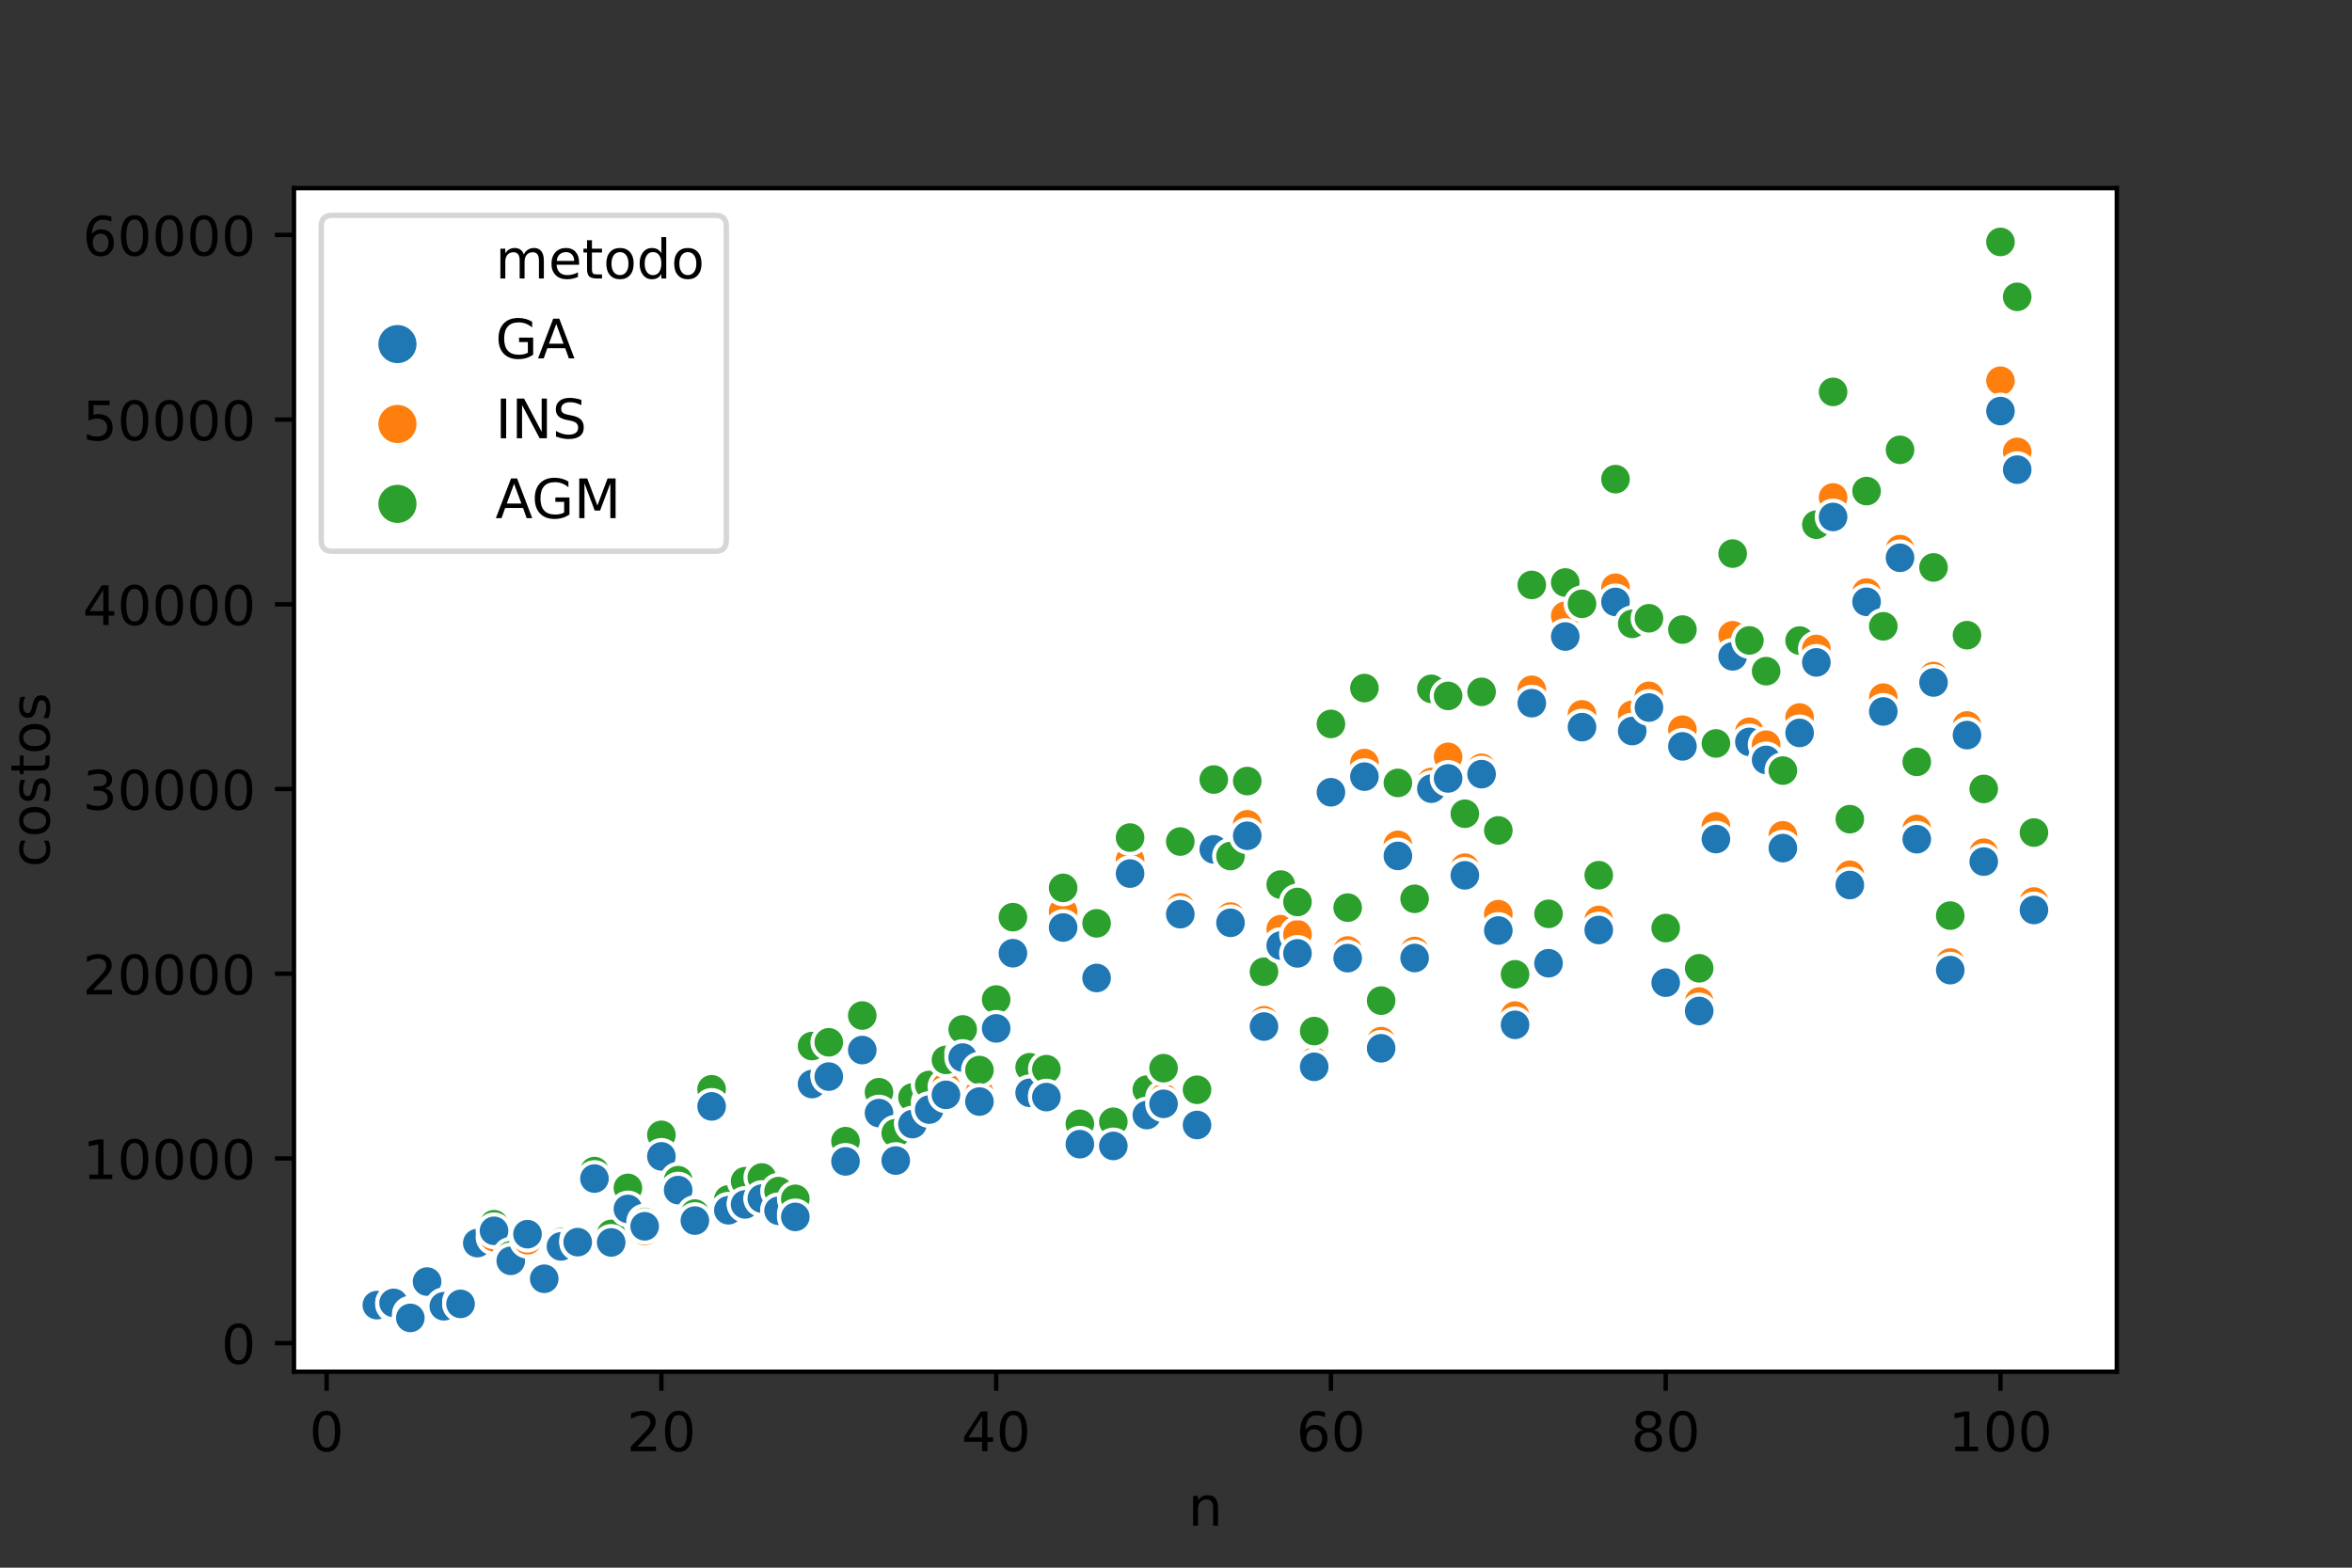 <?xml version="1.0" encoding="utf-8" standalone="no"?>
<!DOCTYPE svg PUBLIC "-//W3C//DTD SVG 1.1//EN"
  "http://www.w3.org/Graphics/SVG/1.1/DTD/svg11.dtd">
<!-- Created with matplotlib (https://matplotlib.org/) -->
<svg height="288pt" version="1.1" viewBox="0 0 432 288" width="432pt" xmlns="http://www.w3.org/2000/svg" xmlns:xlink="http://www.w3.org/1999/xlink">
 <rect x="0" y="0" width="432" height="288" fill="#333333" stroke="none"/>
 <defs>
  <style type="text/css">*{stroke-linecap:butt;stroke-linejoin:round;}</style>
 </defs>
 <g id="figure_1">
  <g id="patch_1">
   <path d="M 0 288 
L 432 288 
L 432 0 
L 0 0 
z
" style="fill:none;"/>
  </g>
  <g id="axes_1">
   <g id="patch_2">
    <path d="M 54 252 
L 388.8 252 
L 388.8 34.56 
L 54 34.56 
z
" style="fill:#ffffff;"/>
   </g>
   <g id="PathCollection_1">
    <defs>
     <path d="M 0 3 
C 0.796 3 1.559 2.684 2.121 2.121 
C 2.684 1.559 3 0.796 3 -0 
C 3 -0.796 2.684 -1.559 2.121 -2.121 
C 1.559 -2.684 0.796 -3 0 -3 
C -0.796 -3 -1.559 -2.684 -2.121 -2.121 
C -2.684 -1.559 -3 -0.796 -3 0 
C -3 0.796 -2.684 1.559 -2.121 2.121 
C -1.559 2.684 -0.796 3 0 3 
z
" id="C0_0_59c77e070e"/>
    </defs>
    <g clip-path="url(#pd7e7306388)">
     <use style="fill:#ff7f0e;stroke:#ffffff;stroke-width:0.75;" x="69.218" xlink:href="#C0_0_59c77e070e" y="239.768"/>
    </g>
    <g clip-path="url(#pd7e7306388)">
     <use style="fill:#2ca02c;stroke:#ffffff;stroke-width:0.75;" x="69.218" xlink:href="#C0_0_59c77e070e" y="239.768"/>
    </g>
    <g clip-path="url(#pd7e7306388)">
     <use style="fill:#1f77b4;stroke:#ffffff;stroke-width:0.75;" x="69.218" xlink:href="#C0_0_59c77e070e" y="239.768"/>
    </g>
    <g clip-path="url(#pd7e7306388)">
     <use style="fill:#ff7f0e;stroke:#ffffff;stroke-width:0.75;" x="72.293" xlink:href="#C0_0_59c77e070e" y="239.636"/>
    </g>
    <g clip-path="url(#pd7e7306388)">
     <use style="fill:#2ca02c;stroke:#ffffff;stroke-width:0.75;" x="72.293" xlink:href="#C0_0_59c77e070e" y="239.358"/>
    </g>
    <g clip-path="url(#pd7e7306388)">
     <use style="fill:#1f77b4;stroke:#ffffff;stroke-width:0.75;" x="72.293" xlink:href="#C0_0_59c77e070e" y="239.358"/>
    </g>
    <g clip-path="url(#pd7e7306388)">
     <use style="fill:#ff7f0e;stroke:#ffffff;stroke-width:0.75;" x="75.367" xlink:href="#C0_0_59c77e070e" y="242.116"/>
    </g>
    <g clip-path="url(#pd7e7306388)">
     <use style="fill:#2ca02c;stroke:#ffffff;stroke-width:0.75;" x="75.367" xlink:href="#C0_0_59c77e070e" y="241.411"/>
    </g>
    <g clip-path="url(#pd7e7306388)">
     <use style="fill:#1f77b4;stroke:#ffffff;stroke-width:0.75;" x="75.367" xlink:href="#C0_0_59c77e070e" y="242.116"/>
    </g>
    <g clip-path="url(#pd7e7306388)">
     <use style="fill:#ff7f0e;stroke:#ffffff;stroke-width:0.75;" x="78.441" xlink:href="#C0_0_59c77e070e" y="235.198"/>
    </g>
    <g clip-path="url(#pd7e7306388)">
     <use style="fill:#2ca02c;stroke:#ffffff;stroke-width:0.75;" x="78.441" xlink:href="#C0_0_59c77e070e" y="234.777"/>
    </g>
    <g clip-path="url(#pd7e7306388)">
     <use style="fill:#1f77b4;stroke:#ffffff;stroke-width:0.75;" x="78.441" xlink:href="#C0_0_59c77e070e" y="235.435"/>
    </g>
    <g clip-path="url(#pd7e7306388)">
     <use style="fill:#ff7f0e;stroke:#ffffff;stroke-width:0.75;" x="81.516" xlink:href="#C0_0_59c77e070e" y="240.07"/>
    </g>
    <g clip-path="url(#pd7e7306388)">
     <use style="fill:#2ca02c;stroke:#ffffff;stroke-width:0.75;" x="81.516" xlink:href="#C0_0_59c77e070e" y="239.887"/>
    </g>
    <g clip-path="url(#pd7e7306388)">
     <use style="fill:#1f77b4;stroke:#ffffff;stroke-width:0.75;" x="81.516" xlink:href="#C0_0_59c77e070e" y="239.972"/>
    </g>
    <g clip-path="url(#pd7e7306388)">
     <use style="fill:#ff7f0e;stroke:#ffffff;stroke-width:0.75;" x="84.59" xlink:href="#C0_0_59c77e070e" y="239.538"/>
    </g>
    <g clip-path="url(#pd7e7306388)">
     <use style="fill:#2ca02c;stroke:#ffffff;stroke-width:0.75;" x="84.59" xlink:href="#C0_0_59c77e070e" y="239.117"/>
    </g>
    <g clip-path="url(#pd7e7306388)">
     <use style="fill:#1f77b4;stroke:#ffffff;stroke-width:0.75;" x="84.59" xlink:href="#C0_0_59c77e070e" y="239.538"/>
    </g>
    <g clip-path="url(#pd7e7306388)">
     <use style="fill:#ff7f0e;stroke:#ffffff;stroke-width:0.75;" x="87.664" xlink:href="#C0_0_59c77e070e" y="228.133"/>
    </g>
    <g clip-path="url(#pd7e7306388)">
     <use style="fill:#2ca02c;stroke:#ffffff;stroke-width:0.75;" x="87.664" xlink:href="#C0_0_59c77e070e" y="228.282"/>
    </g>
    <g clip-path="url(#pd7e7306388)">
     <use style="fill:#1f77b4;stroke:#ffffff;stroke-width:0.75;" x="87.664" xlink:href="#C0_0_59c77e070e" y="228.37"/>
    </g>
    <g clip-path="url(#pd7e7306388)">
     <use style="fill:#ff7f0e;stroke:#ffffff;stroke-width:0.75;" x="90.739" xlink:href="#C0_0_59c77e070e" y="227.298"/>
    </g>
    <g clip-path="url(#pd7e7306388)">
     <use style="fill:#2ca02c;stroke:#ffffff;stroke-width:0.75;" x="90.739" xlink:href="#C0_0_59c77e070e" y="224.902"/>
    </g>
    <g clip-path="url(#pd7e7306388)">
     <use style="fill:#1f77b4;stroke:#ffffff;stroke-width:0.75;" x="90.739" xlink:href="#C0_0_59c77e070e" y="226.11"/>
    </g>
    <g clip-path="url(#pd7e7306388)">
     <use style="fill:#ff7f0e;stroke:#ffffff;stroke-width:0.75;" x="93.813" xlink:href="#C0_0_59c77e070e" y="231.421"/>
    </g>
    <g clip-path="url(#pd7e7306388)">
     <use style="fill:#2ca02c;stroke:#ffffff;stroke-width:0.75;" x="93.813" xlink:href="#C0_0_59c77e070e" y="230.603"/>
    </g>
    <g clip-path="url(#pd7e7306388)">
     <use style="fill:#1f77b4;stroke:#ffffff;stroke-width:0.75;" x="93.813" xlink:href="#C0_0_59c77e070e" y="231.624"/>
    </g>
    <g clip-path="url(#pd7e7306388)">
     <use style="fill:#ff7f0e;stroke:#ffffff;stroke-width:0.75;" x="96.888" xlink:href="#C0_0_59c77e070e" y="227.848"/>
    </g>
    <g clip-path="url(#pd7e7306388)">
     <use style="fill:#2ca02c;stroke:#ffffff;stroke-width:0.75;" x="96.888" xlink:href="#C0_0_59c77e070e" y="226.127"/>
    </g>
    <g clip-path="url(#pd7e7306388)">
     <use style="fill:#1f77b4;stroke:#ffffff;stroke-width:0.75;" x="96.888" xlink:href="#C0_0_59c77e070e" y="226.728"/>
    </g>
    <g clip-path="url(#pd7e7306388)">
     <use style="fill:#ff7f0e;stroke:#ffffff;stroke-width:0.75;" x="99.962" xlink:href="#C0_0_59c77e070e" y="234.692"/>
    </g>
    <g clip-path="url(#pd7e7306388)">
     <use style="fill:#2ca02c;stroke:#ffffff;stroke-width:0.75;" x="99.962" xlink:href="#C0_0_59c77e070e" y="234.407"/>
    </g>
    <g clip-path="url(#pd7e7306388)">
     <use style="fill:#1f77b4;stroke:#ffffff;stroke-width:0.75;" x="99.962" xlink:href="#C0_0_59c77e070e" y="234.919"/>
    </g>
    <g clip-path="url(#pd7e7306388)">
     <use style="fill:#ff7f0e;stroke:#ffffff;stroke-width:0.75;" x="103.036" xlink:href="#C0_0_59c77e070e" y="229.504"/>
    </g>
    <g clip-path="url(#pd7e7306388)">
     <use style="fill:#2ca02c;stroke:#ffffff;stroke-width:0.75;" x="103.036" xlink:href="#C0_0_59c77e070e" y="228.174"/>
    </g>
    <g clip-path="url(#pd7e7306388)">
     <use style="fill:#1f77b4;stroke:#ffffff;stroke-width:0.75;" x="103.036" xlink:href="#C0_0_59c77e070e" y="228.978"/>
    </g>
    <g clip-path="url(#pd7e7306388)">
     <use style="fill:#ff7f0e;stroke:#ffffff;stroke-width:0.75;" x="106.111" xlink:href="#C0_0_59c77e070e" y="228.303"/>
    </g>
    <g clip-path="url(#pd7e7306388)">
     <use style="fill:#2ca02c;stroke:#ffffff;stroke-width:0.75;" x="106.111" xlink:href="#C0_0_59c77e070e" y="227.682"/>
    </g>
    <g clip-path="url(#pd7e7306388)">
     <use style="fill:#1f77b4;stroke:#ffffff;stroke-width:0.75;" x="106.111" xlink:href="#C0_0_59c77e070e" y="228.194"/>
    </g>
    <g clip-path="url(#pd7e7306388)">
     <use style="fill:#ff7f0e;stroke:#ffffff;stroke-width:0.75;" x="109.185" xlink:href="#C0_0_59c77e070e" y="215.622"/>
    </g>
    <g clip-path="url(#pd7e7306388)">
     <use style="fill:#2ca02c;stroke:#ffffff;stroke-width:0.75;" x="109.185" xlink:href="#C0_0_59c77e070e" y="215.137"/>
    </g>
    <g clip-path="url(#pd7e7306388)">
     <use style="fill:#1f77b4;stroke:#ffffff;stroke-width:0.75;" x="109.185" xlink:href="#C0_0_59c77e070e" y="216.511"/>
    </g>
    <g clip-path="url(#pd7e7306388)">
     <use style="fill:#ff7f0e;stroke:#ffffff;stroke-width:0.75;" x="112.26" xlink:href="#C0_0_59c77e070e" y="227.77"/>
    </g>
    <g clip-path="url(#pd7e7306388)">
     <use style="fill:#2ca02c;stroke:#ffffff;stroke-width:0.75;" x="112.26" xlink:href="#C0_0_59c77e070e" y="226.681"/>
    </g>
    <g clip-path="url(#pd7e7306388)">
     <use style="fill:#1f77b4;stroke:#ffffff;stroke-width:0.75;" x="112.26" xlink:href="#C0_0_59c77e070e" y="228.245"/>
    </g>
    <g clip-path="url(#pd7e7306388)">
     <use style="fill:#ff7f0e;stroke:#ffffff;stroke-width:0.75;" x="115.334" xlink:href="#C0_0_59c77e070e" y="220.926"/>
    </g>
    <g clip-path="url(#pd7e7306388)">
     <use style="fill:#2ca02c;stroke:#ffffff;stroke-width:0.75;" x="115.334" xlink:href="#C0_0_59c77e070e" y="218.228"/>
    </g>
    <g clip-path="url(#pd7e7306388)">
     <use style="fill:#1f77b4;stroke:#ffffff;stroke-width:0.75;" x="115.334" xlink:href="#C0_0_59c77e070e" y="222.096"/>
    </g>
    <g clip-path="url(#pd7e7306388)">
     <use style="fill:#ff7f0e;stroke:#ffffff;stroke-width:0.75;" x="118.408" xlink:href="#C0_0_59c77e070e" y="226.131"/>
    </g>
    <g clip-path="url(#pd7e7306388)">
     <use style="fill:#2ca02c;stroke:#ffffff;stroke-width:0.75;" x="118.408" xlink:href="#C0_0_59c77e070e" y="224.475"/>
    </g>
    <g clip-path="url(#pd7e7306388)">
     <use style="fill:#1f77b4;stroke:#ffffff;stroke-width:0.75;" x="118.408" xlink:href="#C0_0_59c77e070e" y="225.283"/>
    </g>
    <g clip-path="url(#pd7e7306388)">
     <use style="fill:#ff7f0e;stroke:#ffffff;stroke-width:0.75;" x="121.483" xlink:href="#C0_0_59c77e070e" y="210.729"/>
    </g>
    <g clip-path="url(#pd7e7306388)">
     <use style="fill:#2ca02c;stroke:#ffffff;stroke-width:0.75;" x="121.483" xlink:href="#C0_0_59c77e070e" y="208.483"/>
    </g>
    <g clip-path="url(#pd7e7306388)">
     <use style="fill:#1f77b4;stroke:#ffffff;stroke-width:0.75;" x="121.483" xlink:href="#C0_0_59c77e070e" y="212.439"/>
    </g>
    <g clip-path="url(#pd7e7306388)">
     <use style="fill:#ff7f0e;stroke:#ffffff;stroke-width:0.75;" x="124.557" xlink:href="#C0_0_59c77e070e" y="218.031"/>
    </g>
    <g clip-path="url(#pd7e7306388)">
     <use style="fill:#2ca02c;stroke:#ffffff;stroke-width:0.75;" x="124.557" xlink:href="#C0_0_59c77e070e" y="216.813"/>
    </g>
    <g clip-path="url(#pd7e7306388)">
     <use style="fill:#1f77b4;stroke:#ffffff;stroke-width:0.75;" x="124.557" xlink:href="#C0_0_59c77e070e" y="218.632"/>
    </g>
    <g clip-path="url(#pd7e7306388)">
     <use style="fill:#ff7f0e;stroke:#ffffff;stroke-width:0.75;" x="127.631" xlink:href="#C0_0_59c77e070e" y="224.757"/>
    </g>
    <g clip-path="url(#pd7e7306388)">
     <use style="fill:#2ca02c;stroke:#ffffff;stroke-width:0.75;" x="127.631" xlink:href="#C0_0_59c77e070e" y="222.951"/>
    </g>
    <g clip-path="url(#pd7e7306388)">
     <use style="fill:#1f77b4;stroke:#ffffff;stroke-width:0.75;" x="127.631" xlink:href="#C0_0_59c77e070e" y="224.234"/>
    </g>
    <g clip-path="url(#pd7e7306388)">
     <use style="fill:#ff7f0e;stroke:#ffffff;stroke-width:0.75;" x="130.706" xlink:href="#C0_0_59c77e070e" y="203.705"/>
    </g>
    <g clip-path="url(#pd7e7306388)">
     <use style="fill:#2ca02c;stroke:#ffffff;stroke-width:0.75;" x="130.706" xlink:href="#C0_0_59c77e070e" y="200.112"/>
    </g>
    <g clip-path="url(#pd7e7306388)">
     <use style="fill:#1f77b4;stroke:#ffffff;stroke-width:0.75;" x="130.706" xlink:href="#C0_0_59c77e070e" y="203.257"/>
    </g>
    <g clip-path="url(#pd7e7306388)">
     <use style="fill:#ff7f0e;stroke:#ffffff;stroke-width:0.75;" x="133.78" xlink:href="#C0_0_59c77e070e" y="222.531"/>
    </g>
    <g clip-path="url(#pd7e7306388)">
     <use style="fill:#2ca02c;stroke:#ffffff;stroke-width:0.75;" x="133.78" xlink:href="#C0_0_59c77e070e" y="220.342"/>
    </g>
    <g clip-path="url(#pd7e7306388)">
     <use style="fill:#1f77b4;stroke:#ffffff;stroke-width:0.75;" x="133.78" xlink:href="#C0_0_59c77e070e" y="222.337"/>
    </g>
    <g clip-path="url(#pd7e7306388)">
     <use style="fill:#ff7f0e;stroke:#ffffff;stroke-width:0.75;" x="136.855" xlink:href="#C0_0_59c77e070e" y="221.075"/>
    </g>
    <g clip-path="url(#pd7e7306388)">
     <use style="fill:#2ca02c;stroke:#ffffff;stroke-width:0.75;" x="136.855" xlink:href="#C0_0_59c77e070e" y="217.003"/>
    </g>
    <g clip-path="url(#pd7e7306388)">
     <use style="fill:#1f77b4;stroke:#ffffff;stroke-width:0.75;" x="136.855" xlink:href="#C0_0_59c77e070e" y="221.265"/>
    </g>
    <g clip-path="url(#pd7e7306388)">
     <use style="fill:#ff7f0e;stroke:#ffffff;stroke-width:0.75;" x="139.929" xlink:href="#C0_0_59c77e070e" y="220.21"/>
    </g>
    <g clip-path="url(#pd7e7306388)">
     <use style="fill:#2ca02c;stroke:#ffffff;stroke-width:0.75;" x="139.929" xlink:href="#C0_0_59c77e070e" y="216.311"/>
    </g>
    <g clip-path="url(#pd7e7306388)">
     <use style="fill:#1f77b4;stroke:#ffffff;stroke-width:0.75;" x="139.929" xlink:href="#C0_0_59c77e070e" y="220.189"/>
    </g>
    <g clip-path="url(#pd7e7306388)">
     <use style="fill:#ff7f0e;stroke:#ffffff;stroke-width:0.75;" x="143.003" xlink:href="#C0_0_59c77e070e" y="222.266"/>
    </g>
    <g clip-path="url(#pd7e7306388)">
     <use style="fill:#2ca02c;stroke:#ffffff;stroke-width:0.75;" x="143.003" xlink:href="#C0_0_59c77e070e" y="218.822"/>
    </g>
    <g clip-path="url(#pd7e7306388)">
     <use style="fill:#1f77b4;stroke:#ffffff;stroke-width:0.75;" x="143.003" xlink:href="#C0_0_59c77e070e" y="222.429"/>
    </g>
    <g clip-path="url(#pd7e7306388)">
     <use style="fill:#ff7f0e;stroke:#ffffff;stroke-width:0.75;" x="146.078" xlink:href="#C0_0_59c77e070e" y="222.911"/>
    </g>
    <g clip-path="url(#pd7e7306388)">
     <use style="fill:#2ca02c;stroke:#ffffff;stroke-width:0.75;" x="146.078" xlink:href="#C0_0_59c77e070e" y="220.237"/>
    </g>
    <g clip-path="url(#pd7e7306388)">
     <use style="fill:#1f77b4;stroke:#ffffff;stroke-width:0.75;" x="146.078" xlink:href="#C0_0_59c77e070e" y="223.559"/>
    </g>
    <g clip-path="url(#pd7e7306388)">
     <use style="fill:#ff7f0e;stroke:#ffffff;stroke-width:0.75;" x="149.152" xlink:href="#C0_0_59c77e070e" y="199.606"/>
    </g>
    <g clip-path="url(#pd7e7306388)">
     <use style="fill:#2ca02c;stroke:#ffffff;stroke-width:0.75;" x="149.152" xlink:href="#C0_0_59c77e070e" y="192.171"/>
    </g>
    <g clip-path="url(#pd7e7306388)">
     <use style="fill:#1f77b4;stroke:#ffffff;stroke-width:0.75;" x="149.152" xlink:href="#C0_0_59c77e070e" y="199.151"/>
    </g>
    <g clip-path="url(#pd7e7306388)">
     <use style="fill:#ff7f0e;stroke:#ffffff;stroke-width:0.75;" x="152.226" xlink:href="#C0_0_59c77e070e" y="197.421"/>
    </g>
    <g clip-path="url(#pd7e7306388)">
     <use style="fill:#2ca02c;stroke:#ffffff;stroke-width:0.75;" x="152.226" xlink:href="#C0_0_59c77e070e" y="191.479"/>
    </g>
    <g clip-path="url(#pd7e7306388)">
     <use style="fill:#1f77b4;stroke:#ffffff;stroke-width:0.75;" x="152.226" xlink:href="#C0_0_59c77e070e" y="197.78"/>
    </g>
    <g clip-path="url(#pd7e7306388)">
     <use style="fill:#ff7f0e;stroke:#ffffff;stroke-width:0.75;" x="155.301" xlink:href="#C0_0_59c77e070e" y="212.938"/>
    </g>
    <g clip-path="url(#pd7e7306388)">
     <use style="fill:#2ca02c;stroke:#ffffff;stroke-width:0.75;" x="155.301" xlink:href="#C0_0_59c77e070e" y="209.643"/>
    </g>
    <g clip-path="url(#pd7e7306388)">
     <use style="fill:#1f77b4;stroke:#ffffff;stroke-width:0.75;" x="155.301" xlink:href="#C0_0_59c77e070e" y="213.359"/>
    </g>
    <g clip-path="url(#pd7e7306388)">
     <use style="fill:#ff7f0e;stroke:#ffffff;stroke-width:0.75;" x="158.375" xlink:href="#C0_0_59c77e070e" y="192.47"/>
    </g>
    <g clip-path="url(#pd7e7306388)">
     <use style="fill:#2ca02c;stroke:#ffffff;stroke-width:0.75;" x="158.375" xlink:href="#C0_0_59c77e070e" y="186.562"/>
    </g>
    <g clip-path="url(#pd7e7306388)">
     <use style="fill:#1f77b4;stroke:#ffffff;stroke-width:0.75;" x="158.375" xlink:href="#C0_0_59c77e070e" y="192.908"/>
    </g>
    <g clip-path="url(#pd7e7306388)">
     <use style="fill:#ff7f0e;stroke:#ffffff;stroke-width:0.75;" x="161.45" xlink:href="#C0_0_59c77e070e" y="204.312"/>
    </g>
    <g clip-path="url(#pd7e7306388)">
     <use style="fill:#2ca02c;stroke:#ffffff;stroke-width:0.75;" x="161.45" xlink:href="#C0_0_59c77e070e" y="200.654"/>
    </g>
    <g clip-path="url(#pd7e7306388)">
     <use style="fill:#1f77b4;stroke:#ffffff;stroke-width:0.75;" x="161.45" xlink:href="#C0_0_59c77e070e" y="204.485"/>
    </g>
    <g clip-path="url(#pd7e7306388)">
     <use style="fill:#ff7f0e;stroke:#ffffff;stroke-width:0.75;" x="164.524" xlink:href="#C0_0_59c77e070e" y="212.931"/>
    </g>
    <g clip-path="url(#pd7e7306388)">
     <use style="fill:#2ca02c;stroke:#ffffff;stroke-width:0.75;" x="164.524" xlink:href="#C0_0_59c77e070e" y="208.164"/>
    </g>
    <g clip-path="url(#pd7e7306388)">
     <use style="fill:#1f77b4;stroke:#ffffff;stroke-width:0.75;" x="164.524" xlink:href="#C0_0_59c77e070e" y="213.206"/>
    </g>
    <g clip-path="url(#pd7e7306388)">
     <use style="fill:#ff7f0e;stroke:#ffffff;stroke-width:0.75;" x="167.598" xlink:href="#C0_0_59c77e070e" y="206.219"/>
    </g>
    <g clip-path="url(#pd7e7306388)">
     <use style="fill:#2ca02c;stroke:#ffffff;stroke-width:0.75;" x="167.598" xlink:href="#C0_0_59c77e070e" y="201.615"/>
    </g>
    <g clip-path="url(#pd7e7306388)">
     <use style="fill:#1f77b4;stroke:#ffffff;stroke-width:0.75;" x="167.598" xlink:href="#C0_0_59c77e070e" y="206.504"/>
    </g>
    <g clip-path="url(#pd7e7306388)">
     <use style="fill:#ff7f0e;stroke:#ffffff;stroke-width:0.75;" x="170.673" xlink:href="#C0_0_59c77e070e" y="202.5"/>
    </g>
    <g clip-path="url(#pd7e7306388)">
     <use style="fill:#2ca02c;stroke:#ffffff;stroke-width:0.75;" x="170.673" xlink:href="#C0_0_59c77e070e" y="199.318"/>
    </g>
    <g clip-path="url(#pd7e7306388)">
     <use style="fill:#1f77b4;stroke:#ffffff;stroke-width:0.75;" x="170.673" xlink:href="#C0_0_59c77e070e" y="203.837"/>
    </g>
    <g clip-path="url(#pd7e7306388)">
     <use style="fill:#ff7f0e;stroke:#ffffff;stroke-width:0.75;" x="173.747" xlink:href="#C0_0_59c77e070e" y="199.643"/>
    </g>
    <g clip-path="url(#pd7e7306388)">
     <use style="fill:#2ca02c;stroke:#ffffff;stroke-width:0.75;" x="173.747" xlink:href="#C0_0_59c77e070e" y="194.71"/>
    </g>
    <g clip-path="url(#pd7e7306388)">
     <use style="fill:#1f77b4;stroke:#ffffff;stroke-width:0.75;" x="173.747" xlink:href="#C0_0_59c77e070e" y="201.136"/>
    </g>
    <g clip-path="url(#pd7e7306388)">
     <use style="fill:#ff7f0e;stroke:#ffffff;stroke-width:0.75;" x="176.821" xlink:href="#C0_0_59c77e070e" y="193.522"/>
    </g>
    <g clip-path="url(#pd7e7306388)">
     <use style="fill:#2ca02c;stroke:#ffffff;stroke-width:0.75;" x="176.821" xlink:href="#C0_0_59c77e070e" y="189.114"/>
    </g>
    <g clip-path="url(#pd7e7306388)">
     <use style="fill:#1f77b4;stroke:#ffffff;stroke-width:0.75;" x="176.821" xlink:href="#C0_0_59c77e070e" y="194.285"/>
    </g>
    <g clip-path="url(#pd7e7306388)">
     <use style="fill:#ff7f0e;stroke:#ffffff;stroke-width:0.75;" x="179.896" xlink:href="#C0_0_59c77e070e" y="200.811"/>
    </g>
    <g clip-path="url(#pd7e7306388)">
     <use style="fill:#2ca02c;stroke:#ffffff;stroke-width:0.75;" x="179.896" xlink:href="#C0_0_59c77e070e" y="196.583"/>
    </g>
    <g clip-path="url(#pd7e7306388)">
     <use style="fill:#1f77b4;stroke:#ffffff;stroke-width:0.75;" x="179.896" xlink:href="#C0_0_59c77e070e" y="202.368"/>
    </g>
    <g clip-path="url(#pd7e7306388)">
     <use style="fill:#ff7f0e;stroke:#ffffff;stroke-width:0.75;" x="182.97" xlink:href="#C0_0_59c77e070e" y="188.849"/>
    </g>
    <g clip-path="url(#pd7e7306388)">
     <use style="fill:#2ca02c;stroke:#ffffff;stroke-width:0.75;" x="182.97" xlink:href="#C0_0_59c77e070e" y="183.624"/>
    </g>
    <g clip-path="url(#pd7e7306388)">
     <use style="fill:#1f77b4;stroke:#ffffff;stroke-width:0.75;" x="182.97" xlink:href="#C0_0_59c77e070e" y="188.927"/>
    </g>
    <g clip-path="url(#pd7e7306388)">
     <use style="fill:#ff7f0e;stroke:#ffffff;stroke-width:0.75;" x="186.045" xlink:href="#C0_0_59c77e070e" y="174.754"/>
    </g>
    <g clip-path="url(#pd7e7306388)">
     <use style="fill:#2ca02c;stroke:#ffffff;stroke-width:0.75;" x="186.045" xlink:href="#C0_0_59c77e070e" y="168.49"/>
    </g>
    <g clip-path="url(#pd7e7306388)">
     <use style="fill:#1f77b4;stroke:#ffffff;stroke-width:0.75;" x="186.045" xlink:href="#C0_0_59c77e070e" y="175.114"/>
    </g>
    <g clip-path="url(#pd7e7306388)">
     <use style="fill:#ff7f0e;stroke:#ffffff;stroke-width:0.75;" x="189.119" xlink:href="#C0_0_59c77e070e" y="199.375"/>
    </g>
    <g clip-path="url(#pd7e7306388)">
     <use style="fill:#2ca02c;stroke:#ffffff;stroke-width:0.75;" x="189.119" xlink:href="#C0_0_59c77e070e" y="196.067"/>
    </g>
    <g clip-path="url(#pd7e7306388)">
     <use style="fill:#1f77b4;stroke:#ffffff;stroke-width:0.75;" x="189.119" xlink:href="#C0_0_59c77e070e" y="200.756"/>
    </g>
    <g clip-path="url(#pd7e7306388)">
     <use style="fill:#ff7f0e;stroke:#ffffff;stroke-width:0.75;" x="192.193" xlink:href="#C0_0_59c77e070e" y="201.289"/>
    </g>
    <g clip-path="url(#pd7e7306388)">
     <use style="fill:#2ca02c;stroke:#ffffff;stroke-width:0.75;" x="192.193" xlink:href="#C0_0_59c77e070e" y="196.42"/>
    </g>
    <g clip-path="url(#pd7e7306388)">
     <use style="fill:#1f77b4;stroke:#ffffff;stroke-width:0.75;" x="192.193" xlink:href="#C0_0_59c77e070e" y="201.547"/>
    </g>
    <g clip-path="url(#pd7e7306388)">
     <use style="fill:#ff7f0e;stroke:#ffffff;stroke-width:0.75;" x="195.268" xlink:href="#C0_0_59c77e070e" y="167.472"/>
    </g>
    <g clip-path="url(#pd7e7306388)">
     <use style="fill:#2ca02c;stroke:#ffffff;stroke-width:0.75;" x="195.268" xlink:href="#C0_0_59c77e070e" y="163.115"/>
    </g>
    <g clip-path="url(#pd7e7306388)">
     <use style="fill:#1f77b4;stroke:#ffffff;stroke-width:0.75;" x="195.268" xlink:href="#C0_0_59c77e070e" y="170.394"/>
    </g>
    <g clip-path="url(#pd7e7306388)">
     <use style="fill:#ff7f0e;stroke:#ffffff;stroke-width:0.75;" x="198.342" xlink:href="#C0_0_59c77e070e" y="210.203"/>
    </g>
    <g clip-path="url(#pd7e7306388)">
     <use style="fill:#2ca02c;stroke:#ffffff;stroke-width:0.75;" x="198.342" xlink:href="#C0_0_59c77e070e" y="206.453"/>
    </g>
    <g clip-path="url(#pd7e7306388)">
     <use style="fill:#1f77b4;stroke:#ffffff;stroke-width:0.75;" x="198.342" xlink:href="#C0_0_59c77e070e" y="210.196"/>
    </g>
    <g clip-path="url(#pd7e7306388)">
     <use style="fill:#ff7f0e;stroke:#ffffff;stroke-width:0.75;" x="201.417" xlink:href="#C0_0_59c77e070e" y="179.369"/>
    </g>
    <g clip-path="url(#pd7e7306388)">
     <use style="fill:#2ca02c;stroke:#ffffff;stroke-width:0.75;" x="201.417" xlink:href="#C0_0_59c77e070e" y="169.627"/>
    </g>
    <g clip-path="url(#pd7e7306388)">
     <use style="fill:#1f77b4;stroke:#ffffff;stroke-width:0.75;" x="201.417" xlink:href="#C0_0_59c77e070e" y="179.667"/>
    </g>
    <g clip-path="url(#pd7e7306388)">
     <use style="fill:#ff7f0e;stroke:#ffffff;stroke-width:0.75;" x="204.491" xlink:href="#C0_0_59c77e070e" y="209.949"/>
    </g>
    <g clip-path="url(#pd7e7306388)">
     <use style="fill:#2ca02c;stroke:#ffffff;stroke-width:0.75;" x="204.491" xlink:href="#C0_0_59c77e070e" y="206.084"/>
    </g>
    <g clip-path="url(#pd7e7306388)">
     <use style="fill:#1f77b4;stroke:#ffffff;stroke-width:0.75;" x="204.491" xlink:href="#C0_0_59c77e070e" y="210.522"/>
    </g>
    <g clip-path="url(#pd7e7306388)">
     <use style="fill:#ff7f0e;stroke:#ffffff;stroke-width:0.75;" x="207.565" xlink:href="#C0_0_59c77e070e" y="158.002"/>
    </g>
    <g clip-path="url(#pd7e7306388)">
     <use style="fill:#2ca02c;stroke:#ffffff;stroke-width:0.75;" x="207.565" xlink:href="#C0_0_59c77e070e" y="153.869"/>
    </g>
    <g clip-path="url(#pd7e7306388)">
     <use style="fill:#1f77b4;stroke:#ffffff;stroke-width:0.75;" x="207.565" xlink:href="#C0_0_59c77e070e" y="160.482"/>
    </g>
    <g clip-path="url(#pd7e7306388)">
     <use style="fill:#ff7f0e;stroke:#ffffff;stroke-width:0.75;" x="210.64" xlink:href="#C0_0_59c77e070e" y="203.719"/>
    </g>
    <g clip-path="url(#pd7e7306388)">
     <use style="fill:#2ca02c;stroke:#ffffff;stroke-width:0.75;" x="210.64" xlink:href="#C0_0_59c77e070e" y="200.176"/>
    </g>
    <g clip-path="url(#pd7e7306388)">
     <use style="fill:#1f77b4;stroke:#ffffff;stroke-width:0.75;" x="210.64" xlink:href="#C0_0_59c77e070e" y="204.848"/>
    </g>
    <g clip-path="url(#pd7e7306388)">
     <use style="fill:#ff7f0e;stroke:#ffffff;stroke-width:0.75;" x="213.714" xlink:href="#C0_0_59c77e070e" y="201.676"/>
    </g>
    <g clip-path="url(#pd7e7306388)">
     <use style="fill:#2ca02c;stroke:#ffffff;stroke-width:0.75;" x="213.714" xlink:href="#C0_0_59c77e070e" y="196.236"/>
    </g>
    <g clip-path="url(#pd7e7306388)">
     <use style="fill:#1f77b4;stroke:#ffffff;stroke-width:0.75;" x="213.714" xlink:href="#C0_0_59c77e070e" y="202.785"/>
    </g>
    <g clip-path="url(#pd7e7306388)">
     <use style="fill:#ff7f0e;stroke:#ffffff;stroke-width:0.75;" x="216.788" xlink:href="#C0_0_59c77e070e" y="166.695"/>
    </g>
    <g clip-path="url(#pd7e7306388)">
     <use style="fill:#2ca02c;stroke:#ffffff;stroke-width:0.75;" x="216.788" xlink:href="#C0_0_59c77e070e" y="154.598"/>
    </g>
    <g clip-path="url(#pd7e7306388)">
     <use style="fill:#1f77b4;stroke:#ffffff;stroke-width:0.75;" x="216.788" xlink:href="#C0_0_59c77e070e" y="167.94"/>
    </g>
    <g clip-path="url(#pd7e7306388)">
     <use style="fill:#ff7f0e;stroke:#ffffff;stroke-width:0.75;" x="219.863" xlink:href="#C0_0_59c77e070e" y="206.226"/>
    </g>
    <g clip-path="url(#pd7e7306388)">
     <use style="fill:#2ca02c;stroke:#ffffff;stroke-width:0.75;" x="219.863" xlink:href="#C0_0_59c77e070e" y="200.2"/>
    </g>
    <g clip-path="url(#pd7e7306388)">
     <use style="fill:#1f77b4;stroke:#ffffff;stroke-width:0.75;" x="219.863" xlink:href="#C0_0_59c77e070e" y="206.674"/>
    </g>
    <g clip-path="url(#pd7e7306388)">
     <use style="fill:#ff7f0e;stroke:#ffffff;stroke-width:0.75;" x="222.937" xlink:href="#C0_0_59c77e070e" y="155.521"/>
    </g>
    <g clip-path="url(#pd7e7306388)">
     <use style="fill:#2ca02c;stroke:#ffffff;stroke-width:0.75;" x="222.937" xlink:href="#C0_0_59c77e070e" y="143.207"/>
    </g>
    <g clip-path="url(#pd7e7306388)">
     <use style="fill:#1f77b4;stroke:#ffffff;stroke-width:0.75;" x="222.937" xlink:href="#C0_0_59c77e070e" y="156.037"/>
    </g>
    <g clip-path="url(#pd7e7306388)">
     <use style="fill:#ff7f0e;stroke:#ffffff;stroke-width:0.75;" x="226.012" xlink:href="#C0_0_59c77e070e" y="168.378"/>
    </g>
    <g clip-path="url(#pd7e7306388)">
     <use style="fill:#2ca02c;stroke:#ffffff;stroke-width:0.75;" x="226.012" xlink:href="#C0_0_59c77e070e" y="157.265"/>
    </g>
    <g clip-path="url(#pd7e7306388)">
     <use style="fill:#1f77b4;stroke:#ffffff;stroke-width:0.75;" x="226.012" xlink:href="#C0_0_59c77e070e" y="169.528"/>
    </g>
    <g clip-path="url(#pd7e7306388)">
     <use style="fill:#ff7f0e;stroke:#ffffff;stroke-width:0.75;" x="229.086" xlink:href="#C0_0_59c77e070e" y="151.436"/>
    </g>
    <g clip-path="url(#pd7e7306388)">
     <use style="fill:#2ca02c;stroke:#ffffff;stroke-width:0.75;" x="229.086" xlink:href="#C0_0_59c77e070e" y="143.489"/>
    </g>
    <g clip-path="url(#pd7e7306388)">
     <use style="fill:#1f77b4;stroke:#ffffff;stroke-width:0.75;" x="229.086" xlink:href="#C0_0_59c77e070e" y="153.539"/>
    </g>
    <g clip-path="url(#pd7e7306388)">
     <use style="fill:#ff7f0e;stroke:#ffffff;stroke-width:0.75;" x="232.16" xlink:href="#C0_0_59c77e070e" y="187.438"/>
    </g>
    <g clip-path="url(#pd7e7306388)">
     <use style="fill:#2ca02c;stroke:#ffffff;stroke-width:0.75;" x="232.16" xlink:href="#C0_0_59c77e070e" y="178.52"/>
    </g>
    <g clip-path="url(#pd7e7306388)">
     <use style="fill:#1f77b4;stroke:#ffffff;stroke-width:0.75;" x="232.16" xlink:href="#C0_0_59c77e070e" y="188.585"/>
    </g>
    <g clip-path="url(#pd7e7306388)">
     <use style="fill:#ff7f0e;stroke:#ffffff;stroke-width:0.75;" x="235.235" xlink:href="#C0_0_59c77e070e" y="170.699"/>
    </g>
    <g clip-path="url(#pd7e7306388)">
     <use style="fill:#2ca02c;stroke:#ffffff;stroke-width:0.75;" x="235.235" xlink:href="#C0_0_59c77e070e" y="162.504"/>
    </g>
    <g clip-path="url(#pd7e7306388)">
     <use style="fill:#1f77b4;stroke:#ffffff;stroke-width:0.75;" x="235.235" xlink:href="#C0_0_59c77e070e" y="173.709"/>
    </g>
    <g clip-path="url(#pd7e7306388)">
     <use style="fill:#ff7f0e;stroke:#ffffff;stroke-width:0.75;" x="238.309" xlink:href="#C0_0_59c77e070e" y="171.646"/>
    </g>
    <g clip-path="url(#pd7e7306388)">
     <use style="fill:#2ca02c;stroke:#ffffff;stroke-width:0.75;" x="238.309" xlink:href="#C0_0_59c77e070e" y="165.701"/>
    </g>
    <g clip-path="url(#pd7e7306388)">
     <use style="fill:#1f77b4;stroke:#ffffff;stroke-width:0.75;" x="238.309" xlink:href="#C0_0_59c77e070e" y="175.144"/>
    </g>
    <g clip-path="url(#pd7e7306388)">
     <use style="fill:#ff7f0e;stroke:#ffffff;stroke-width:0.75;" x="241.383" xlink:href="#C0_0_59c77e070e" y="194.974"/>
    </g>
    <g clip-path="url(#pd7e7306388)">
     <use style="fill:#2ca02c;stroke:#ffffff;stroke-width:0.75;" x="241.383" xlink:href="#C0_0_59c77e070e" y="189.419"/>
    </g>
    <g clip-path="url(#pd7e7306388)">
     <use style="fill:#1f77b4;stroke:#ffffff;stroke-width:0.75;" x="241.383" xlink:href="#C0_0_59c77e070e" y="195.985"/>
    </g>
    <g clip-path="url(#pd7e7306388)">
     <use style="fill:#ff7f0e;stroke:#ffffff;stroke-width:0.75;" x="244.458" xlink:href="#C0_0_59c77e070e" y="145.348"/>
    </g>
    <g clip-path="url(#pd7e7306388)">
     <use style="fill:#2ca02c;stroke:#ffffff;stroke-width:0.75;" x="244.458" xlink:href="#C0_0_59c77e070e" y="132.993"/>
    </g>
    <g clip-path="url(#pd7e7306388)">
     <use style="fill:#1f77b4;stroke:#ffffff;stroke-width:0.75;" x="244.458" xlink:href="#C0_0_59c77e070e" y="145.545"/>
    </g>
    <g clip-path="url(#pd7e7306388)">
     <use style="fill:#ff7f0e;stroke:#ffffff;stroke-width:0.75;" x="247.532" xlink:href="#C0_0_59c77e070e" y="174.611"/>
    </g>
    <g clip-path="url(#pd7e7306388)">
     <use style="fill:#2ca02c;stroke:#ffffff;stroke-width:0.75;" x="247.532" xlink:href="#C0_0_59c77e070e" y="166.739"/>
    </g>
    <g clip-path="url(#pd7e7306388)">
     <use style="fill:#1f77b4;stroke:#ffffff;stroke-width:0.75;" x="247.532" xlink:href="#C0_0_59c77e070e" y="176.023"/>
    </g>
    <g clip-path="url(#pd7e7306388)">
     <use style="fill:#ff7f0e;stroke:#ffffff;stroke-width:0.75;" x="250.607" xlink:href="#C0_0_59c77e070e" y="140.18"/>
    </g>
    <g clip-path="url(#pd7e7306388)">
     <use style="fill:#2ca02c;stroke:#ffffff;stroke-width:0.75;" x="250.607" xlink:href="#C0_0_59c77e070e" y="126.407"/>
    </g>
    <g clip-path="url(#pd7e7306388)">
     <use style="fill:#1f77b4;stroke:#ffffff;stroke-width:0.75;" x="250.607" xlink:href="#C0_0_59c77e070e" y="142.674"/>
    </g>
    <g clip-path="url(#pd7e7306388)">
     <use style="fill:#ff7f0e;stroke:#ffffff;stroke-width:0.75;" x="253.681" xlink:href="#C0_0_59c77e070e" y="191.269"/>
    </g>
    <g clip-path="url(#pd7e7306388)">
     <use style="fill:#2ca02c;stroke:#ffffff;stroke-width:0.75;" x="253.681" xlink:href="#C0_0_59c77e070e" y="183.824"/>
    </g>
    <g clip-path="url(#pd7e7306388)">
     <use style="fill:#1f77b4;stroke:#ffffff;stroke-width:0.75;" x="253.681" xlink:href="#C0_0_59c77e070e" y="192.582"/>
    </g>
    <g clip-path="url(#pd7e7306388)">
     <use style="fill:#ff7f0e;stroke:#ffffff;stroke-width:0.75;" x="256.755" xlink:href="#C0_0_59c77e070e" y="155.209"/>
    </g>
    <g clip-path="url(#pd7e7306388)">
     <use style="fill:#2ca02c;stroke:#ffffff;stroke-width:0.75;" x="256.755" xlink:href="#C0_0_59c77e070e" y="143.828"/>
    </g>
    <g clip-path="url(#pd7e7306388)">
     <use style="fill:#1f77b4;stroke:#ffffff;stroke-width:0.75;" x="256.755" xlink:href="#C0_0_59c77e070e" y="157.241"/>
    </g>
    <g clip-path="url(#pd7e7306388)">
     <use style="fill:#ff7f0e;stroke:#ffffff;stroke-width:0.75;" x="259.83" xlink:href="#C0_0_59c77e070e" y="174.706"/>
    </g>
    <g clip-path="url(#pd7e7306388)">
     <use style="fill:#2ca02c;stroke:#ffffff;stroke-width:0.75;" x="259.83" xlink:href="#C0_0_59c77e070e" y="165.121"/>
    </g>
    <g clip-path="url(#pd7e7306388)">
     <use style="fill:#1f77b4;stroke:#ffffff;stroke-width:0.75;" x="259.83" xlink:href="#C0_0_59c77e070e" y="175.996"/>
    </g>
    <g clip-path="url(#pd7e7306388)">
     <use style="fill:#ff7f0e;stroke:#ffffff;stroke-width:0.75;" x="262.904" xlink:href="#C0_0_59c77e070e" y="143.655"/>
    </g>
    <g clip-path="url(#pd7e7306388)">
     <use style="fill:#2ca02c;stroke:#ffffff;stroke-width:0.75;" x="262.904" xlink:href="#C0_0_59c77e070e" y="126.546"/>
    </g>
    <g clip-path="url(#pd7e7306388)">
     <use style="fill:#1f77b4;stroke:#ffffff;stroke-width:0.75;" x="262.904" xlink:href="#C0_0_59c77e070e" y="144.887"/>
    </g>
    <g clip-path="url(#pd7e7306388)">
     <use style="fill:#ff7f0e;stroke:#ffffff;stroke-width:0.75;" x="265.979" xlink:href="#C0_0_59c77e070e" y="139.04"/>
    </g>
    <g clip-path="url(#pd7e7306388)">
     <use style="fill:#2ca02c;stroke:#ffffff;stroke-width:0.75;" x="265.979" xlink:href="#C0_0_59c77e070e" y="127.846"/>
    </g>
    <g clip-path="url(#pd7e7306388)">
     <use style="fill:#1f77b4;stroke:#ffffff;stroke-width:0.75;" x="265.979" xlink:href="#C0_0_59c77e070e" y="143.003"/>
    </g>
    <g clip-path="url(#pd7e7306388)">
     <use style="fill:#ff7f0e;stroke:#ffffff;stroke-width:0.75;" x="269.053" xlink:href="#C0_0_59c77e070e" y="159.406"/>
    </g>
    <g clip-path="url(#pd7e7306388)">
     <use style="fill:#2ca02c;stroke:#ffffff;stroke-width:0.75;" x="269.053" xlink:href="#C0_0_59c77e070e" y="149.491"/>
    </g>
    <g clip-path="url(#pd7e7306388)">
     <use style="fill:#1f77b4;stroke:#ffffff;stroke-width:0.75;" x="269.053" xlink:href="#C0_0_59c77e070e" y="160.808"/>
    </g>
    <g clip-path="url(#pd7e7306388)">
     <use style="fill:#ff7f0e;stroke:#ffffff;stroke-width:0.75;" x="272.127" xlink:href="#C0_0_59c77e070e" y="141.063"/>
    </g>
    <g clip-path="url(#pd7e7306388)">
     <use style="fill:#2ca02c;stroke:#ffffff;stroke-width:0.75;" x="272.127" xlink:href="#C0_0_59c77e070e" y="127.099"/>
    </g>
    <g clip-path="url(#pd7e7306388)">
     <use style="fill:#1f77b4;stroke:#ffffff;stroke-width:0.75;" x="272.127" xlink:href="#C0_0_59c77e070e" y="142.216"/>
    </g>
    <g clip-path="url(#pd7e7306388)">
     <use style="fill:#ff7f0e;stroke:#ffffff;stroke-width:0.75;" x="275.202" xlink:href="#C0_0_59c77e070e" y="167.94"/>
    </g>
    <g clip-path="url(#pd7e7306388)">
     <use style="fill:#2ca02c;stroke:#ffffff;stroke-width:0.75;" x="275.202" xlink:href="#C0_0_59c77e070e" y="152.559"/>
    </g>
    <g clip-path="url(#pd7e7306388)">
     <use style="fill:#1f77b4;stroke:#ffffff;stroke-width:0.75;" x="275.202" xlink:href="#C0_0_59c77e070e" y="170.943"/>
    </g>
    <g clip-path="url(#pd7e7306388)">
     <use style="fill:#ff7f0e;stroke:#ffffff;stroke-width:0.75;" x="278.276" xlink:href="#C0_0_59c77e070e" y="186.579"/>
    </g>
    <g clip-path="url(#pd7e7306388)">
     <use style="fill:#2ca02c;stroke:#ffffff;stroke-width:0.75;" x="278.276" xlink:href="#C0_0_59c77e070e" y="178.989"/>
    </g>
    <g clip-path="url(#pd7e7306388)">
     <use style="fill:#1f77b4;stroke:#ffffff;stroke-width:0.75;" x="278.276" xlink:href="#C0_0_59c77e070e" y="188.273"/>
    </g>
    <g clip-path="url(#pd7e7306388)">
     <use style="fill:#ff7f0e;stroke:#ffffff;stroke-width:0.75;" x="281.35" xlink:href="#C0_0_59c77e070e" y="126.726"/>
    </g>
    <g clip-path="url(#pd7e7306388)">
     <use style="fill:#2ca02c;stroke:#ffffff;stroke-width:0.75;" x="281.35" xlink:href="#C0_0_59c77e070e" y="107.456"/>
    </g>
    <g clip-path="url(#pd7e7306388)">
     <use style="fill:#1f77b4;stroke:#ffffff;stroke-width:0.75;" x="281.35" xlink:href="#C0_0_59c77e070e" y="129.179"/>
    </g>
    <g clip-path="url(#pd7e7306388)">
     <use style="fill:#ff7f0e;stroke:#ffffff;stroke-width:0.75;" x="284.425" xlink:href="#C0_0_59c77e070e" y="176.274"/>
    </g>
    <g clip-path="url(#pd7e7306388)">
     <use style="fill:#2ca02c;stroke:#ffffff;stroke-width:0.75;" x="284.425" xlink:href="#C0_0_59c77e070e" y="167.879"/>
    </g>
    <g clip-path="url(#pd7e7306388)">
     <use style="fill:#1f77b4;stroke:#ffffff;stroke-width:0.75;" x="284.425" xlink:href="#C0_0_59c77e070e" y="176.953"/>
    </g>
    <g clip-path="url(#pd7e7306388)">
     <use style="fill:#ff7f0e;stroke:#ffffff;stroke-width:0.75;" x="287.499" xlink:href="#C0_0_59c77e070e" y="113.126"/>
    </g>
    <g clip-path="url(#pd7e7306388)">
     <use style="fill:#2ca02c;stroke:#ffffff;stroke-width:0.75;" x="287.499" xlink:href="#C0_0_59c77e070e" y="107.011"/>
    </g>
    <g clip-path="url(#pd7e7306388)">
     <use style="fill:#1f77b4;stroke:#ffffff;stroke-width:0.75;" x="287.499" xlink:href="#C0_0_59c77e070e" y="116.933"/>
    </g>
    <g clip-path="url(#pd7e7306388)">
     <use style="fill:#ff7f0e;stroke:#ffffff;stroke-width:0.75;" x="290.574" xlink:href="#C0_0_59c77e070e" y="131.236"/>
    </g>
    <g clip-path="url(#pd7e7306388)">
     <use style="fill:#2ca02c;stroke:#ffffff;stroke-width:0.75;" x="290.574" xlink:href="#C0_0_59c77e070e" y="110.924"/>
    </g>
    <g clip-path="url(#pd7e7306388)">
     <use style="fill:#1f77b4;stroke:#ffffff;stroke-width:0.75;" x="290.574" xlink:href="#C0_0_59c77e070e" y="133.58"/>
    </g>
    <g clip-path="url(#pd7e7306388)">
     <use style="fill:#ff7f0e;stroke:#ffffff;stroke-width:0.75;" x="293.648" xlink:href="#C0_0_59c77e070e" y="169.006"/>
    </g>
    <g clip-path="url(#pd7e7306388)">
     <use style="fill:#2ca02c;stroke:#ffffff;stroke-width:0.75;" x="293.648" xlink:href="#C0_0_59c77e070e" y="160.784"/>
    </g>
    <g clip-path="url(#pd7e7306388)">
     <use style="fill:#1f77b4;stroke:#ffffff;stroke-width:0.75;" x="293.648" xlink:href="#C0_0_59c77e070e" y="170.852"/>
    </g>
    <g clip-path="url(#pd7e7306388)">
     <use style="fill:#ff7f0e;stroke:#ffffff;stroke-width:0.75;" x="296.722" xlink:href="#C0_0_59c77e070e" y="107.979"/>
    </g>
    <g clip-path="url(#pd7e7306388)">
     <use style="fill:#2ca02c;stroke:#ffffff;stroke-width:0.75;" x="296.722" xlink:href="#C0_0_59c77e070e" y="88.023"/>
    </g>
    <g clip-path="url(#pd7e7306388)">
     <use style="fill:#1f77b4;stroke:#ffffff;stroke-width:0.75;" x="296.722" xlink:href="#C0_0_59c77e070e" y="110.578"/>
    </g>
    <g clip-path="url(#pd7e7306388)">
     <use style="fill:#ff7f0e;stroke:#ffffff;stroke-width:0.75;" x="299.797" xlink:href="#C0_0_59c77e070e" y="131.307"/>
    </g>
    <g clip-path="url(#pd7e7306388)">
     <use style="fill:#2ca02c;stroke:#ffffff;stroke-width:0.75;" x="299.797" xlink:href="#C0_0_59c77e070e" y="114.609"/>
    </g>
    <g clip-path="url(#pd7e7306388)">
     <use style="fill:#1f77b4;stroke:#ffffff;stroke-width:0.75;" x="299.797" xlink:href="#C0_0_59c77e070e" y="134.3"/>
    </g>
    <g clip-path="url(#pd7e7306388)">
     <use style="fill:#ff7f0e;stroke:#ffffff;stroke-width:0.75;" x="302.871" xlink:href="#C0_0_59c77e070e" y="127.832"/>
    </g>
    <g clip-path="url(#pd7e7306388)">
     <use style="fill:#2ca02c;stroke:#ffffff;stroke-width:0.75;" x="302.871" xlink:href="#C0_0_59c77e070e" y="113.581"/>
    </g>
    <g clip-path="url(#pd7e7306388)">
     <use style="fill:#1f77b4;stroke:#ffffff;stroke-width:0.75;" x="302.871" xlink:href="#C0_0_59c77e070e" y="129.98"/>
    </g>
    <g clip-path="url(#pd7e7306388)">
     <use style="fill:#ff7f0e;stroke:#ffffff;stroke-width:0.75;" x="305.945" xlink:href="#C0_0_59c77e070e" y="179.912"/>
    </g>
    <g clip-path="url(#pd7e7306388)">
     <use style="fill:#2ca02c;stroke:#ffffff;stroke-width:0.75;" x="305.945" xlink:href="#C0_0_59c77e070e" y="170.495"/>
    </g>
    <g clip-path="url(#pd7e7306388)">
     <use style="fill:#1f77b4;stroke:#ffffff;stroke-width:0.75;" x="305.945" xlink:href="#C0_0_59c77e070e" y="180.526"/>
    </g>
    <g clip-path="url(#pd7e7306388)">
     <use style="fill:#ff7f0e;stroke:#ffffff;stroke-width:0.75;" x="309.02" xlink:href="#C0_0_59c77e070e" y="134.049"/>
    </g>
    <g clip-path="url(#pd7e7306388)">
     <use style="fill:#2ca02c;stroke:#ffffff;stroke-width:0.75;" x="309.02" xlink:href="#C0_0_59c77e070e" y="115.657"/>
    </g>
    <g clip-path="url(#pd7e7306388)">
     <use style="fill:#1f77b4;stroke:#ffffff;stroke-width:0.75;" x="309.02" xlink:href="#C0_0_59c77e070e" y="137.116"/>
    </g>
    <g clip-path="url(#pd7e7306388)">
     <use style="fill:#ff7f0e;stroke:#ffffff;stroke-width:0.75;" x="312.094" xlink:href="#C0_0_59c77e070e" y="183.997"/>
    </g>
    <g clip-path="url(#pd7e7306388)">
     <use style="fill:#2ca02c;stroke:#ffffff;stroke-width:0.75;" x="312.094" xlink:href="#C0_0_59c77e070e" y="177.886"/>
    </g>
    <g clip-path="url(#pd7e7306388)">
     <use style="fill:#1f77b4;stroke:#ffffff;stroke-width:0.75;" x="312.094" xlink:href="#C0_0_59c77e070e" y="185.728"/>
    </g>
    <g clip-path="url(#pd7e7306388)">
     <use style="fill:#ff7f0e;stroke:#ffffff;stroke-width:0.75;" x="315.169" xlink:href="#C0_0_59c77e070e" y="151.802"/>
    </g>
    <g clip-path="url(#pd7e7306388)">
     <use style="fill:#2ca02c;stroke:#ffffff;stroke-width:0.75;" x="315.169" xlink:href="#C0_0_59c77e070e" y="136.58"/>
    </g>
    <g clip-path="url(#pd7e7306388)">
     <use style="fill:#1f77b4;stroke:#ffffff;stroke-width:0.75;" x="315.169" xlink:href="#C0_0_59c77e070e" y="154.143"/>
    </g>
    <g clip-path="url(#pd7e7306388)">
     <use style="fill:#ff7f0e;stroke:#ffffff;stroke-width:0.75;" x="318.243" xlink:href="#C0_0_59c77e070e" y="116.706"/>
    </g>
    <g clip-path="url(#pd7e7306388)">
     <use style="fill:#2ca02c;stroke:#ffffff;stroke-width:0.75;" x="318.243" xlink:href="#C0_0_59c77e070e" y="101.701"/>
    </g>
    <g clip-path="url(#pd7e7306388)">
     <use style="fill:#1f77b4;stroke:#ffffff;stroke-width:0.75;" x="318.243" xlink:href="#C0_0_59c77e070e" y="120.578"/>
    </g>
    <g clip-path="url(#pd7e7306388)">
     <use style="fill:#ff7f0e;stroke:#ffffff;stroke-width:0.75;" x="321.317" xlink:href="#C0_0_59c77e070e" y="134.429"/>
    </g>
    <g clip-path="url(#pd7e7306388)">
     <use style="fill:#2ca02c;stroke:#ffffff;stroke-width:0.75;" x="321.317" xlink:href="#C0_0_59c77e070e" y="117.653"/>
    </g>
    <g clip-path="url(#pd7e7306388)">
     <use style="fill:#1f77b4;stroke:#ffffff;stroke-width:0.75;" x="321.317" xlink:href="#C0_0_59c77e070e" y="136.288"/>
    </g>
    <g clip-path="url(#pd7e7306388)">
     <use style="fill:#ff7f0e;stroke:#ffffff;stroke-width:0.75;" x="324.392" xlink:href="#C0_0_59c77e070e" y="136.807"/>
    </g>
    <g clip-path="url(#pd7e7306388)">
     <use style="fill:#2ca02c;stroke:#ffffff;stroke-width:0.75;" x="324.392" xlink:href="#C0_0_59c77e070e" y="123.302"/>
    </g>
    <g clip-path="url(#pd7e7306388)">
     <use style="fill:#1f77b4;stroke:#ffffff;stroke-width:0.75;" x="324.392" xlink:href="#C0_0_59c77e070e" y="139.603"/>
    </g>
    <g clip-path="url(#pd7e7306388)">
     <use style="fill:#ff7f0e;stroke:#ffffff;stroke-width:0.75;" x="327.466" xlink:href="#C0_0_59c77e070e" y="153.458"/>
    </g>
    <g clip-path="url(#pd7e7306388)">
     <use style="fill:#2ca02c;stroke:#ffffff;stroke-width:0.75;" x="327.466" xlink:href="#C0_0_59c77e070e" y="141.565"/>
    </g>
    <g clip-path="url(#pd7e7306388)">
     <use style="fill:#1f77b4;stroke:#ffffff;stroke-width:0.75;" x="327.466" xlink:href="#C0_0_59c77e070e" y="155.806"/>
    </g>
    <g clip-path="url(#pd7e7306388)">
     <use style="fill:#ff7f0e;stroke:#ffffff;stroke-width:0.75;" x="330.54" xlink:href="#C0_0_59c77e070e" y="131.813"/>
    </g>
    <g clip-path="url(#pd7e7306388)">
     <use style="fill:#2ca02c;stroke:#ffffff;stroke-width:0.75;" x="330.54" xlink:href="#C0_0_59c77e070e" y="117.68"/>
    </g>
    <g clip-path="url(#pd7e7306388)">
     <use style="fill:#1f77b4;stroke:#ffffff;stroke-width:0.75;" x="330.54" xlink:href="#C0_0_59c77e070e" y="134.643"/>
    </g>
    <g clip-path="url(#pd7e7306388)">
     <use style="fill:#ff7f0e;stroke:#ffffff;stroke-width:0.75;" x="333.615" xlink:href="#C0_0_59c77e070e" y="119.22"/>
    </g>
    <g clip-path="url(#pd7e7306388)">
     <use style="fill:#2ca02c;stroke:#ffffff;stroke-width:0.75;" x="333.615" xlink:href="#C0_0_59c77e070e" y="96.391"/>
    </g>
    <g clip-path="url(#pd7e7306388)">
     <use style="fill:#1f77b4;stroke:#ffffff;stroke-width:0.75;" x="333.615" xlink:href="#C0_0_59c77e070e" y="121.687"/>
    </g>
    <g clip-path="url(#pd7e7306388)">
     <use style="fill:#ff7f0e;stroke:#ffffff;stroke-width:0.75;" x="336.689" xlink:href="#C0_0_59c77e070e" y="91.382"/>
    </g>
    <g clip-path="url(#pd7e7306388)">
     <use style="fill:#2ca02c;stroke:#ffffff;stroke-width:0.75;" x="336.689" xlink:href="#C0_0_59c77e070e" y="71.993"/>
    </g>
    <g clip-path="url(#pd7e7306388)">
     <use style="fill:#1f77b4;stroke:#ffffff;stroke-width:0.75;" x="336.689" xlink:href="#C0_0_59c77e070e" y="94.969"/>
    </g>
    <g clip-path="url(#pd7e7306388)">
     <use style="fill:#ff7f0e;stroke:#ffffff;stroke-width:0.75;" x="339.764" xlink:href="#C0_0_59c77e070e" y="160.706"/>
    </g>
    <g clip-path="url(#pd7e7306388)">
     <use style="fill:#2ca02c;stroke:#ffffff;stroke-width:0.75;" x="339.764" xlink:href="#C0_0_59c77e070e" y="150.489"/>
    </g>
    <g clip-path="url(#pd7e7306388)">
     <use style="fill:#1f77b4;stroke:#ffffff;stroke-width:0.75;" x="339.764" xlink:href="#C0_0_59c77e070e" y="162.589"/>
    </g>
    <g clip-path="url(#pd7e7306388)">
     <use style="fill:#ff7f0e;stroke:#ffffff;stroke-width:0.75;" x="342.838" xlink:href="#C0_0_59c77e070e" y="108.857"/>
    </g>
    <g clip-path="url(#pd7e7306388)">
     <use style="fill:#2ca02c;stroke:#ffffff;stroke-width:0.75;" x="342.838" xlink:href="#C0_0_59c77e070e" y="90.215"/>
    </g>
    <g clip-path="url(#pd7e7306388)">
     <use style="fill:#1f77b4;stroke:#ffffff;stroke-width:0.75;" x="342.838" xlink:href="#C0_0_59c77e070e" y="110.557"/>
    </g>
    <g clip-path="url(#pd7e7306388)">
     <use style="fill:#ff7f0e;stroke:#ffffff;stroke-width:0.75;" x="345.912" xlink:href="#C0_0_59c77e070e" y="128.161"/>
    </g>
    <g clip-path="url(#pd7e7306388)">
     <use style="fill:#2ca02c;stroke:#ffffff;stroke-width:0.75;" x="345.912" xlink:href="#C0_0_59c77e070e" y="115.06"/>
    </g>
    <g clip-path="url(#pd7e7306388)">
     <use style="fill:#1f77b4;stroke:#ffffff;stroke-width:0.75;" x="345.912" xlink:href="#C0_0_59c77e070e" y="130.703"/>
    </g>
    <g clip-path="url(#pd7e7306388)">
     <use style="fill:#ff7f0e;stroke:#ffffff;stroke-width:0.75;" x="348.987" xlink:href="#C0_0_59c77e070e" y="100.873"/>
    </g>
    <g clip-path="url(#pd7e7306388)">
     <use style="fill:#2ca02c;stroke:#ffffff;stroke-width:0.75;" x="348.987" xlink:href="#C0_0_59c77e070e" y="82.638"/>
    </g>
    <g clip-path="url(#pd7e7306388)">
     <use style="fill:#1f77b4;stroke:#ffffff;stroke-width:0.75;" x="348.987" xlink:href="#C0_0_59c77e070e" y="102.471"/>
    </g>
    <g clip-path="url(#pd7e7306388)">
     <use style="fill:#ff7f0e;stroke:#ffffff;stroke-width:0.75;" x="352.061" xlink:href="#C0_0_59c77e070e" y="152.291"/>
    </g>
    <g clip-path="url(#pd7e7306388)">
     <use style="fill:#2ca02c;stroke:#ffffff;stroke-width:0.75;" x="352.061" xlink:href="#C0_0_59c77e070e" y="139.96"/>
    </g>
    <g clip-path="url(#pd7e7306388)">
     <use style="fill:#1f77b4;stroke:#ffffff;stroke-width:0.75;" x="352.061" xlink:href="#C0_0_59c77e070e" y="154.171"/>
    </g>
    <g clip-path="url(#pd7e7306388)">
     <use style="fill:#ff7f0e;stroke:#ffffff;stroke-width:0.75;" x="355.136" xlink:href="#C0_0_59c77e070e" y="124.191"/>
    </g>
    <g clip-path="url(#pd7e7306388)">
     <use style="fill:#2ca02c;stroke:#ffffff;stroke-width:0.75;" x="355.136" xlink:href="#C0_0_59c77e070e" y="104.246"/>
    </g>
    <g clip-path="url(#pd7e7306388)">
     <use style="fill:#1f77b4;stroke:#ffffff;stroke-width:0.75;" x="355.136" xlink:href="#C0_0_59c77e070e" y="125.379"/>
    </g>
    <g clip-path="url(#pd7e7306388)">
     <use style="fill:#ff7f0e;stroke:#ffffff;stroke-width:0.75;" x="358.21" xlink:href="#C0_0_59c77e070e" y="176.831"/>
    </g>
    <g clip-path="url(#pd7e7306388)">
     <use style="fill:#2ca02c;stroke:#ffffff;stroke-width:0.75;" x="358.21" xlink:href="#C0_0_59c77e070e" y="168.208"/>
    </g>
    <g clip-path="url(#pd7e7306388)">
     <use style="fill:#1f77b4;stroke:#ffffff;stroke-width:0.75;" x="358.21" xlink:href="#C0_0_59c77e070e" y="178.225"/>
    </g>
    <g clip-path="url(#pd7e7306388)">
     <use style="fill:#ff7f0e;stroke:#ffffff;stroke-width:0.75;" x="361.284" xlink:href="#C0_0_59c77e070e" y="133.275"/>
    </g>
    <g clip-path="url(#pd7e7306388)">
     <use style="fill:#2ca02c;stroke:#ffffff;stroke-width:0.75;" x="361.284" xlink:href="#C0_0_59c77e070e" y="116.689"/>
    </g>
    <g clip-path="url(#pd7e7306388)">
     <use style="fill:#1f77b4;stroke:#ffffff;stroke-width:0.75;" x="361.284" xlink:href="#C0_0_59c77e070e" y="135.046"/>
    </g>
    <g clip-path="url(#pd7e7306388)">
     <use style="fill:#ff7f0e;stroke:#ffffff;stroke-width:0.75;" x="364.359" xlink:href="#C0_0_59c77e070e" y="156.651"/>
    </g>
    <g clip-path="url(#pd7e7306388)">
     <use style="fill:#2ca02c;stroke:#ffffff;stroke-width:0.75;" x="364.359" xlink:href="#C0_0_59c77e070e" y="144.934"/>
    </g>
    <g clip-path="url(#pd7e7306388)">
     <use style="fill:#1f77b4;stroke:#ffffff;stroke-width:0.75;" x="364.359" xlink:href="#C0_0_59c77e070e" y="158.283"/>
    </g>
    <g clip-path="url(#pd7e7306388)">
     <use style="fill:#ff7f0e;stroke:#ffffff;stroke-width:0.75;" x="367.433" xlink:href="#C0_0_59c77e070e" y="69.944"/>
    </g>
    <g clip-path="url(#pd7e7306388)">
     <use style="fill:#2ca02c;stroke:#ffffff;stroke-width:0.75;" x="367.433" xlink:href="#C0_0_59c77e070e" y="44.444"/>
    </g>
    <g clip-path="url(#pd7e7306388)">
     <use style="fill:#1f77b4;stroke:#ffffff;stroke-width:0.75;" x="367.433" xlink:href="#C0_0_59c77e070e" y="75.515"/>
    </g>
    <g clip-path="url(#pd7e7306388)">
     <use style="fill:#ff7f0e;stroke:#ffffff;stroke-width:0.75;" x="370.507" xlink:href="#C0_0_59c77e070e" y="83.015"/>
    </g>
    <g clip-path="url(#pd7e7306388)">
     <use style="fill:#2ca02c;stroke:#ffffff;stroke-width:0.75;" x="370.507" xlink:href="#C0_0_59c77e070e" y="54.532"/>
    </g>
    <g clip-path="url(#pd7e7306388)">
     <use style="fill:#1f77b4;stroke:#ffffff;stroke-width:0.75;" x="370.507" xlink:href="#C0_0_59c77e070e" y="86.282"/>
    </g>
    <g clip-path="url(#pd7e7306388)">
     <use style="fill:#ff7f0e;stroke:#ffffff;stroke-width:0.75;" x="373.582" xlink:href="#C0_0_59c77e070e" y="165.616"/>
    </g>
    <g clip-path="url(#pd7e7306388)">
     <use style="fill:#2ca02c;stroke:#ffffff;stroke-width:0.75;" x="373.582" xlink:href="#C0_0_59c77e070e" y="152.949"/>
    </g>
    <g clip-path="url(#pd7e7306388)">
     <use style="fill:#1f77b4;stroke:#ffffff;stroke-width:0.75;" x="373.582" xlink:href="#C0_0_59c77e070e" y="167.173"/>
    </g>
   </g>
   <g id="PathCollection_2"/>
   <g id="PathCollection_3"/>
   <g id="PathCollection_4"/>
   <g id="PathCollection_5"/>
   <g id="matplotlib.axis_1">
    <g id="xtick_1">
     <g id="line2d_1">
      <defs>
       <path d="M 0 0 
L 0 3.5 
" id="m5956f38da2" style="stroke:#000000;stroke-width:0.8;"/>
      </defs>
      <g>
       <use style="stroke:#000000;stroke-width:0.8;" x="59.995" xlink:href="#m5956f38da2" y="252"/>
      </g>
     </g>
     <g id="text_1">
      <!-- 0 -->
      <g transform="translate(56.814 266.598)scale(0.1 -0.1)">
       <defs>
        <path d="M 31.781 66.406 
Q 24.172 66.406 20.328 58.906 
Q 16.5 51.422 16.5 36.375 
Q 16.5 21.391 20.328 13.891 
Q 24.172 6.391 31.781 6.391 
Q 39.453 6.391 43.281 13.891 
Q 47.125 21.391 47.125 36.375 
Q 47.125 51.422 43.281 58.906 
Q 39.453 66.406 31.781 66.406 
z
M 31.781 74.219 
Q 44.047 74.219 50.516 64.516 
Q 56.984 54.828 56.984 36.375 
Q 56.984 17.969 50.516 8.266 
Q 44.047 -1.422 31.781 -1.422 
Q 19.531 -1.422 13.062 8.266 
Q 6.594 17.969 6.594 36.375 
Q 6.594 54.828 13.062 64.516 
Q 19.531 74.219 31.781 74.219 
z
" id="DejaVuSans-48"/>
       </defs>
       <use xlink:href="#DejaVuSans-48"/>
      </g>
     </g>
    </g>
    <g id="xtick_2">
     <g id="line2d_2">
      <g>
       <use style="stroke:#000000;stroke-width:0.8;" x="121.483" xlink:href="#m5956f38da2" y="252"/>
      </g>
     </g>
     <g id="text_2">
      <!-- 20 -->
      <g transform="translate(115.12 266.598)scale(0.1 -0.1)">
       <defs>
        <path d="M 19.188 8.297 
L 53.609 8.297 
L 53.609 0 
L 7.328 0 
L 7.328 8.297 
Q 12.938 14.109 22.625 23.891 
Q 32.328 33.688 34.812 36.531 
Q 39.547 41.844 41.422 45.531 
Q 43.312 49.219 43.312 52.781 
Q 43.312 58.594 39.234 62.25 
Q 35.156 65.922 28.609 65.922 
Q 23.969 65.922 18.812 64.312 
Q 13.672 62.703 7.812 59.422 
L 7.812 69.391 
Q 13.766 71.781 18.938 73 
Q 24.125 74.219 28.422 74.219 
Q 39.75 74.219 46.484 68.547 
Q 53.219 62.891 53.219 53.422 
Q 53.219 48.922 51.531 44.891 
Q 49.859 40.875 45.406 35.406 
Q 44.188 33.984 37.641 27.219 
Q 31.109 20.453 19.188 8.297 
z
" id="DejaVuSans-50"/>
       </defs>
       <use xlink:href="#DejaVuSans-50"/>
       <use x="63.623" xlink:href="#DejaVuSans-48"/>
      </g>
     </g>
    </g>
    <g id="xtick_3">
     <g id="line2d_3">
      <g>
       <use style="stroke:#000000;stroke-width:0.8;" x="182.97" xlink:href="#m5956f38da2" y="252"/>
      </g>
     </g>
     <g id="text_3">
      <!-- 40 -->
      <g transform="translate(176.608 266.598)scale(0.1 -0.1)">
       <defs>
        <path d="M 37.797 64.312 
L 12.891 25.391 
L 37.797 25.391 
z
M 35.203 72.906 
L 47.609 72.906 
L 47.609 25.391 
L 58.016 25.391 
L 58.016 17.188 
L 47.609 17.188 
L 47.609 0 
L 37.797 0 
L 37.797 17.188 
L 4.891 17.188 
L 4.891 26.703 
z
" id="DejaVuSans-52"/>
       </defs>
       <use xlink:href="#DejaVuSans-52"/>
       <use x="63.623" xlink:href="#DejaVuSans-48"/>
      </g>
     </g>
    </g>
    <g id="xtick_4">
     <g id="line2d_4">
      <g>
       <use style="stroke:#000000;stroke-width:0.8;" x="244.458" xlink:href="#m5956f38da2" y="252"/>
      </g>
     </g>
     <g id="text_4">
      <!-- 60 -->
      <g transform="translate(238.095 266.598)scale(0.1 -0.1)">
       <defs>
        <path d="M 33.016 40.375 
Q 26.375 40.375 22.484 35.828 
Q 18.609 31.297 18.609 23.391 
Q 18.609 15.531 22.484 10.953 
Q 26.375 6.391 33.016 6.391 
Q 39.656 6.391 43.531 10.953 
Q 47.406 15.531 47.406 23.391 
Q 47.406 31.297 43.531 35.828 
Q 39.656 40.375 33.016 40.375 
z
M 52.594 71.297 
L 52.594 62.312 
Q 48.875 64.062 45.094 64.984 
Q 41.312 65.922 37.594 65.922 
Q 27.828 65.922 22.672 59.328 
Q 17.531 52.734 16.797 39.406 
Q 19.672 43.656 24.016 45.922 
Q 28.375 48.188 33.594 48.188 
Q 44.578 48.188 50.953 41.516 
Q 57.328 34.859 57.328 23.391 
Q 57.328 12.156 50.688 5.359 
Q 44.047 -1.422 33.016 -1.422 
Q 20.359 -1.422 13.672 8.266 
Q 6.984 17.969 6.984 36.375 
Q 6.984 53.656 15.188 63.938 
Q 23.391 74.219 37.203 74.219 
Q 40.922 74.219 44.703 73.484 
Q 48.484 72.75 52.594 71.297 
z
" id="DejaVuSans-54"/>
       </defs>
       <use xlink:href="#DejaVuSans-54"/>
       <use x="63.623" xlink:href="#DejaVuSans-48"/>
      </g>
     </g>
    </g>
    <g id="xtick_5">
     <g id="line2d_5">
      <g>
       <use style="stroke:#000000;stroke-width:0.8;" x="305.945" xlink:href="#m5956f38da2" y="252"/>
      </g>
     </g>
     <g id="text_5">
      <!-- 80 -->
      <g transform="translate(299.583 266.598)scale(0.1 -0.1)">
       <defs>
        <path d="M 31.781 34.625 
Q 24.75 34.625 20.719 30.859 
Q 16.703 27.094 16.703 20.516 
Q 16.703 13.922 20.719 10.156 
Q 24.75 6.391 31.781 6.391 
Q 38.812 6.391 42.859 10.172 
Q 46.922 13.969 46.922 20.516 
Q 46.922 27.094 42.891 30.859 
Q 38.875 34.625 31.781 34.625 
z
M 21.922 38.812 
Q 15.578 40.375 12.031 44.719 
Q 8.5 49.078 8.5 55.328 
Q 8.5 64.062 14.719 69.141 
Q 20.953 74.219 31.781 74.219 
Q 42.672 74.219 48.875 69.141 
Q 55.078 64.062 55.078 55.328 
Q 55.078 49.078 51.531 44.719 
Q 48 40.375 41.703 38.812 
Q 48.828 37.156 52.797 32.312 
Q 56.781 27.484 56.781 20.516 
Q 56.781 9.906 50.312 4.234 
Q 43.844 -1.422 31.781 -1.422 
Q 19.734 -1.422 13.25 4.234 
Q 6.781 9.906 6.781 20.516 
Q 6.781 27.484 10.781 32.312 
Q 14.797 37.156 21.922 38.812 
z
M 18.312 54.391 
Q 18.312 48.734 21.844 45.562 
Q 25.391 42.391 31.781 42.391 
Q 38.141 42.391 41.719 45.562 
Q 45.312 48.734 45.312 54.391 
Q 45.312 60.062 41.719 63.234 
Q 38.141 66.406 31.781 66.406 
Q 25.391 66.406 21.844 63.234 
Q 18.312 60.062 18.312 54.391 
z
" id="DejaVuSans-56"/>
       </defs>
       <use xlink:href="#DejaVuSans-56"/>
       <use x="63.623" xlink:href="#DejaVuSans-48"/>
      </g>
     </g>
    </g>
    <g id="xtick_6">
     <g id="line2d_6">
      <g>
       <use style="stroke:#000000;stroke-width:0.8;" x="367.433" xlink:href="#m5956f38da2" y="252"/>
      </g>
     </g>
     <g id="text_6">
      <!-- 100 -->
      <g transform="translate(357.889 266.598)scale(0.1 -0.1)">
       <defs>
        <path d="M 12.406 8.297 
L 28.516 8.297 
L 28.516 63.922 
L 10.984 60.406 
L 10.984 69.391 
L 28.422 72.906 
L 38.281 72.906 
L 38.281 8.297 
L 54.391 8.297 
L 54.391 0 
L 12.406 0 
z
" id="DejaVuSans-49"/>
       </defs>
       <use xlink:href="#DejaVuSans-49"/>
       <use x="63.623" xlink:href="#DejaVuSans-48"/>
       <use x="127.246" xlink:href="#DejaVuSans-48"/>
      </g>
     </g>
    </g>
    <g id="text_7">
     <!-- n -->
     <g transform="translate(218.231 280.277)scale(0.1 -0.1)">
      <defs>
       <path d="M 54.891 33.016 
L 54.891 0 
L 45.906 0 
L 45.906 32.719 
Q 45.906 40.484 42.875 44.328 
Q 39.844 48.188 33.797 48.188 
Q 26.516 48.188 22.312 43.547 
Q 18.109 38.922 18.109 30.906 
L 18.109 0 
L 9.078 0 
L 9.078 54.688 
L 18.109 54.688 
L 18.109 46.188 
Q 21.344 51.125 25.703 53.562 
Q 30.078 56 35.797 56 
Q 45.219 56 50.047 50.172 
Q 54.891 44.344 54.891 33.016 
z
" id="DejaVuSans-110"/>
      </defs>
      <use xlink:href="#DejaVuSans-110"/>
     </g>
    </g>
   </g>
   <g id="matplotlib.axis_2">
    <g id="ytick_1">
     <g id="line2d_7">
      <defs>
       <path d="M 0 0 
L -3.5 0 
" id="m8f7bceca43" style="stroke:#000000;stroke-width:0.8;"/>
      </defs>
      <g>
       <use style="stroke:#000000;stroke-width:0.8;" x="54" xlink:href="#m8f7bceca43" y="246.748"/>
      </g>
     </g>
     <g id="text_8">
      <!-- 0 -->
      <g transform="translate(40.638 250.547)scale(0.1 -0.1)">
       <use xlink:href="#DejaVuSans-48"/>
      </g>
     </g>
    </g>
    <g id="ytick_2">
     <g id="line2d_8">
      <g>
       <use style="stroke:#000000;stroke-width:0.8;" x="54" xlink:href="#m8f7bceca43" y="212.816"/>
      </g>
     </g>
     <g id="text_9">
      <!-- 10000 -->
      <g transform="translate(15.188 216.615)scale(0.1 -0.1)">
       <use xlink:href="#DejaVuSans-49"/>
       <use x="63.623" xlink:href="#DejaVuSans-48"/>
       <use x="127.246" xlink:href="#DejaVuSans-48"/>
       <use x="190.869" xlink:href="#DejaVuSans-48"/>
       <use x="254.492" xlink:href="#DejaVuSans-48"/>
      </g>
     </g>
    </g>
    <g id="ytick_3">
     <g id="line2d_9">
      <g>
       <use style="stroke:#000000;stroke-width:0.8;" x="54" xlink:href="#m8f7bceca43" y="178.883"/>
      </g>
     </g>
     <g id="text_10">
      <!-- 20000 -->
      <g transform="translate(15.188 182.683)scale(0.1 -0.1)">
       <use xlink:href="#DejaVuSans-50"/>
       <use x="63.623" xlink:href="#DejaVuSans-48"/>
       <use x="127.246" xlink:href="#DejaVuSans-48"/>
       <use x="190.869" xlink:href="#DejaVuSans-48"/>
       <use x="254.492" xlink:href="#DejaVuSans-48"/>
      </g>
     </g>
    </g>
    <g id="ytick_4">
     <g id="line2d_10">
      <g>
       <use style="stroke:#000000;stroke-width:0.8;" x="54" xlink:href="#m8f7bceca43" y="144.951"/>
      </g>
     </g>
     <g id="text_11">
      <!-- 30000 -->
      <g transform="translate(15.188 148.75)scale(0.1 -0.1)">
       <defs>
        <path d="M 40.578 39.312 
Q 47.656 37.797 51.625 33 
Q 55.609 28.219 55.609 21.188 
Q 55.609 10.406 48.188 4.484 
Q 40.766 -1.422 27.094 -1.422 
Q 22.516 -1.422 17.656 -0.516 
Q 12.797 0.391 7.625 2.203 
L 7.625 11.719 
Q 11.719 9.328 16.594 8.109 
Q 21.484 6.891 26.812 6.891 
Q 36.078 6.891 40.938 10.547 
Q 45.797 14.203 45.797 21.188 
Q 45.797 27.641 41.281 31.266 
Q 36.766 34.906 28.719 34.906 
L 20.219 34.906 
L 20.219 43.016 
L 29.109 43.016 
Q 36.375 43.016 40.234 45.922 
Q 44.094 48.828 44.094 54.297 
Q 44.094 59.906 40.109 62.906 
Q 36.141 65.922 28.719 65.922 
Q 24.656 65.922 20.016 65.031 
Q 15.375 64.156 9.812 62.312 
L 9.812 71.094 
Q 15.438 72.656 20.344 73.438 
Q 25.25 74.219 29.594 74.219 
Q 40.828 74.219 47.359 69.109 
Q 53.906 64.016 53.906 55.328 
Q 53.906 49.266 50.438 45.094 
Q 46.969 40.922 40.578 39.312 
z
" id="DejaVuSans-51"/>
       </defs>
       <use xlink:href="#DejaVuSans-51"/>
       <use x="63.623" xlink:href="#DejaVuSans-48"/>
       <use x="127.246" xlink:href="#DejaVuSans-48"/>
       <use x="190.869" xlink:href="#DejaVuSans-48"/>
       <use x="254.492" xlink:href="#DejaVuSans-48"/>
      </g>
     </g>
    </g>
    <g id="ytick_5">
     <g id="line2d_11">
      <g>
       <use style="stroke:#000000;stroke-width:0.8;" x="54" xlink:href="#m8f7bceca43" y="111.019"/>
      </g>
     </g>
     <g id="text_12">
      <!-- 40000 -->
      <g transform="translate(15.188 114.818)scale(0.1 -0.1)">
       <use xlink:href="#DejaVuSans-52"/>
       <use x="63.623" xlink:href="#DejaVuSans-48"/>
       <use x="127.246" xlink:href="#DejaVuSans-48"/>
       <use x="190.869" xlink:href="#DejaVuSans-48"/>
       <use x="254.492" xlink:href="#DejaVuSans-48"/>
      </g>
     </g>
    </g>
    <g id="ytick_6">
     <g id="line2d_12">
      <g>
       <use style="stroke:#000000;stroke-width:0.8;" x="54" xlink:href="#m8f7bceca43" y="77.087"/>
      </g>
     </g>
     <g id="text_13">
      <!-- 50000 -->
      <g transform="translate(15.188 80.886)scale(0.1 -0.1)">
       <defs>
        <path d="M 10.797 72.906 
L 49.516 72.906 
L 49.516 64.594 
L 19.828 64.594 
L 19.828 46.734 
Q 21.969 47.469 24.109 47.828 
Q 26.266 48.188 28.422 48.188 
Q 40.625 48.188 47.75 41.5 
Q 54.891 34.812 54.891 23.391 
Q 54.891 11.625 47.562 5.094 
Q 40.234 -1.422 26.906 -1.422 
Q 22.312 -1.422 17.547 -0.641 
Q 12.797 0.141 7.719 1.703 
L 7.719 11.625 
Q 12.109 9.234 16.797 8.062 
Q 21.484 6.891 26.703 6.891 
Q 35.156 6.891 40.078 11.328 
Q 45.016 15.766 45.016 23.391 
Q 45.016 31 40.078 35.438 
Q 35.156 39.891 26.703 39.891 
Q 22.75 39.891 18.812 39.016 
Q 14.891 38.141 10.797 36.281 
z
" id="DejaVuSans-53"/>
       </defs>
       <use xlink:href="#DejaVuSans-53"/>
       <use x="63.623" xlink:href="#DejaVuSans-48"/>
       <use x="127.246" xlink:href="#DejaVuSans-48"/>
       <use x="190.869" xlink:href="#DejaVuSans-48"/>
       <use x="254.492" xlink:href="#DejaVuSans-48"/>
      </g>
     </g>
    </g>
    <g id="ytick_7">
     <g id="line2d_13">
      <g>
       <use style="stroke:#000000;stroke-width:0.8;" x="54" xlink:href="#m8f7bceca43" y="43.154"/>
      </g>
     </g>
     <g id="text_14">
      <!-- 60000 -->
      <g transform="translate(15.188 46.953)scale(0.1 -0.1)">
       <use xlink:href="#DejaVuSans-54"/>
       <use x="63.623" xlink:href="#DejaVuSans-48"/>
       <use x="127.246" xlink:href="#DejaVuSans-48"/>
       <use x="190.869" xlink:href="#DejaVuSans-48"/>
       <use x="254.492" xlink:href="#DejaVuSans-48"/>
      </g>
     </g>
    </g>
    <g id="text_15">
     <!-- costos -->
     <g transform="translate(9.108 159.317)rotate(-90)scale(0.1 -0.1)">
      <defs>
       <path d="M 48.781 52.594 
L 48.781 44.188 
Q 44.969 46.297 41.141 47.344 
Q 37.312 48.391 33.406 48.391 
Q 24.656 48.391 19.812 42.844 
Q 14.984 37.312 14.984 27.297 
Q 14.984 17.281 19.812 11.734 
Q 24.656 6.203 33.406 6.203 
Q 37.312 6.203 41.141 7.25 
Q 44.969 8.297 48.781 10.406 
L 48.781 2.094 
Q 45.016 0.344 40.984 -0.531 
Q 36.969 -1.422 32.422 -1.422 
Q 20.062 -1.422 12.781 6.344 
Q 5.516 14.109 5.516 27.297 
Q 5.516 40.672 12.859 48.328 
Q 20.219 56 33.016 56 
Q 37.156 56 41.109 55.141 
Q 45.062 54.297 48.781 52.594 
z
" id="DejaVuSans-99"/>
       <path d="M 30.609 48.391 
Q 23.391 48.391 19.188 42.75 
Q 14.984 37.109 14.984 27.297 
Q 14.984 17.484 19.156 11.844 
Q 23.344 6.203 30.609 6.203 
Q 37.797 6.203 41.984 11.859 
Q 46.188 17.531 46.188 27.297 
Q 46.188 37.016 41.984 42.703 
Q 37.797 48.391 30.609 48.391 
z
M 30.609 56 
Q 42.328 56 49.016 48.375 
Q 55.719 40.766 55.719 27.297 
Q 55.719 13.875 49.016 6.219 
Q 42.328 -1.422 30.609 -1.422 
Q 18.844 -1.422 12.172 6.219 
Q 5.516 13.875 5.516 27.297 
Q 5.516 40.766 12.172 48.375 
Q 18.844 56 30.609 56 
z
" id="DejaVuSans-111"/>
       <path d="M 44.281 53.078 
L 44.281 44.578 
Q 40.484 46.531 36.375 47.5 
Q 32.281 48.484 27.875 48.484 
Q 21.188 48.484 17.844 46.438 
Q 14.5 44.391 14.5 40.281 
Q 14.5 37.156 16.891 35.375 
Q 19.281 33.594 26.516 31.984 
L 29.594 31.297 
Q 39.156 29.25 43.188 25.516 
Q 47.219 21.781 47.219 15.094 
Q 47.219 7.469 41.188 3.016 
Q 35.156 -1.422 24.609 -1.422 
Q 20.219 -1.422 15.453 -0.562 
Q 10.688 0.297 5.422 2 
L 5.422 11.281 
Q 10.406 8.688 15.234 7.391 
Q 20.062 6.109 24.812 6.109 
Q 31.156 6.109 34.562 8.281 
Q 37.984 10.453 37.984 14.406 
Q 37.984 18.062 35.516 20.016 
Q 33.062 21.969 24.703 23.781 
L 21.578 24.516 
Q 13.234 26.266 9.516 29.906 
Q 5.812 33.547 5.812 39.891 
Q 5.812 47.609 11.281 51.797 
Q 16.75 56 26.812 56 
Q 31.781 56 36.172 55.266 
Q 40.578 54.547 44.281 53.078 
z
" id="DejaVuSans-115"/>
       <path d="M 18.312 70.219 
L 18.312 54.688 
L 36.812 54.688 
L 36.812 47.703 
L 18.312 47.703 
L 18.312 18.016 
Q 18.312 11.328 20.141 9.422 
Q 21.969 7.516 27.594 7.516 
L 36.812 7.516 
L 36.812 0 
L 27.594 0 
Q 17.188 0 13.234 3.875 
Q 9.281 7.766 9.281 18.016 
L 9.281 47.703 
L 2.688 47.703 
L 2.688 54.688 
L 9.281 54.688 
L 9.281 70.219 
z
" id="DejaVuSans-116"/>
      </defs>
      <use xlink:href="#DejaVuSans-99"/>
      <use x="54.98" xlink:href="#DejaVuSans-111"/>
      <use x="116.162" xlink:href="#DejaVuSans-115"/>
      <use x="168.262" xlink:href="#DejaVuSans-116"/>
      <use x="207.471" xlink:href="#DejaVuSans-111"/>
      <use x="268.652" xlink:href="#DejaVuSans-115"/>
     </g>
    </g>
   </g>
   <g id="patch_3">
    <path d="M 54 252 
L 54 34.56 
" style="fill:none;stroke:#000000;stroke-linecap:square;stroke-linejoin:miter;stroke-width:0.8;"/>
   </g>
   <g id="patch_4">
    <path d="M 388.8 252 
L 388.8 34.56 
" style="fill:none;stroke:#000000;stroke-linecap:square;stroke-linejoin:miter;stroke-width:0.8;"/>
   </g>
   <g id="patch_5">
    <path d="M 54 252 
L 388.8 252 
" style="fill:none;stroke:#000000;stroke-linecap:square;stroke-linejoin:miter;stroke-width:0.8;"/>
   </g>
   <g id="patch_6">
    <path d="M 54 34.56 
L 388.8 34.56 
" style="fill:none;stroke:#000000;stroke-linecap:square;stroke-linejoin:miter;stroke-width:0.8;"/>
   </g>
   <g id="legend_1">
    <g id="patch_7">
     <path d="M 61 101.272 
L 131.4 101.272 
Q 133.4 101.272 133.4 99.272 
L 133.4 41.56 
Q 133.4 39.56 131.4 39.56 
L 61 39.56 
Q 59 39.56 59 41.56 
L 59 99.272 
Q 59 101.272 61 101.272 
z
" style="fill:#ffffff;opacity:0.8;stroke:#cccccc;stroke-linejoin:miter;"/>
    </g>
    <g id="PathCollection_6">
     <defs>
      <path id="m5fbdded6f2" style="stroke:#ffffff;stroke-width:1.5;"/>
     </defs>
     <g>
      <use style="fill:#ffffff;stroke:#ffffff;stroke-width:1.5;" x="73" xlink:href="#m5fbdded6f2" y="48.533"/>
     </g>
    </g>
    <g id="text_16">
     <!-- metodo -->
     <g transform="translate(91 51.158)scale(0.1 -0.1)">
      <defs>
       <path d="M 52 44.188 
Q 55.375 50.25 60.062 53.125 
Q 64.75 56 71.094 56 
Q 79.641 56 84.281 50.016 
Q 88.922 44.047 88.922 33.016 
L 88.922 0 
L 79.891 0 
L 79.891 32.719 
Q 79.891 40.578 77.094 44.375 
Q 74.312 48.188 68.609 48.188 
Q 61.625 48.188 57.562 43.547 
Q 53.516 38.922 53.516 30.906 
L 53.516 0 
L 44.484 0 
L 44.484 32.719 
Q 44.484 40.625 41.703 44.406 
Q 38.922 48.188 33.109 48.188 
Q 26.219 48.188 22.156 43.531 
Q 18.109 38.875 18.109 30.906 
L 18.109 0 
L 9.078 0 
L 9.078 54.688 
L 18.109 54.688 
L 18.109 46.188 
Q 21.188 51.219 25.484 53.609 
Q 29.781 56 35.688 56 
Q 41.656 56 45.828 52.969 
Q 50 49.953 52 44.188 
z
" id="DejaVuSans-109"/>
       <path d="M 56.203 29.594 
L 56.203 25.203 
L 14.891 25.203 
Q 15.484 15.922 20.484 11.062 
Q 25.484 6.203 34.422 6.203 
Q 39.594 6.203 44.453 7.469 
Q 49.312 8.734 54.109 11.281 
L 54.109 2.781 
Q 49.266 0.734 44.188 -0.344 
Q 39.109 -1.422 33.891 -1.422 
Q 20.797 -1.422 13.156 6.188 
Q 5.516 13.812 5.516 26.812 
Q 5.516 40.234 12.766 48.109 
Q 20.016 56 32.328 56 
Q 43.359 56 49.781 48.891 
Q 56.203 41.797 56.203 29.594 
z
M 47.219 32.234 
Q 47.125 39.594 43.094 43.984 
Q 39.062 48.391 32.422 48.391 
Q 24.906 48.391 20.391 44.141 
Q 15.875 39.891 15.188 32.172 
z
" id="DejaVuSans-101"/>
       <path d="M 45.406 46.391 
L 45.406 75.984 
L 54.391 75.984 
L 54.391 0 
L 45.406 0 
L 45.406 8.203 
Q 42.578 3.328 38.25 0.953 
Q 33.938 -1.422 27.875 -1.422 
Q 17.969 -1.422 11.734 6.484 
Q 5.516 14.406 5.516 27.297 
Q 5.516 40.188 11.734 48.094 
Q 17.969 56 27.875 56 
Q 33.938 56 38.25 53.625 
Q 42.578 51.266 45.406 46.391 
z
M 14.797 27.297 
Q 14.797 17.391 18.875 11.75 
Q 22.953 6.109 30.078 6.109 
Q 37.203 6.109 41.297 11.75 
Q 45.406 17.391 45.406 27.297 
Q 45.406 37.203 41.297 42.844 
Q 37.203 48.484 30.078 48.484 
Q 22.953 48.484 18.875 42.844 
Q 14.797 37.203 14.797 27.297 
z
" id="DejaVuSans-100"/>
      </defs>
      <use xlink:href="#DejaVuSans-109"/>
      <use x="97.412" xlink:href="#DejaVuSans-101"/>
      <use x="158.936" xlink:href="#DejaVuSans-116"/>
      <use x="198.145" xlink:href="#DejaVuSans-111"/>
      <use x="259.326" xlink:href="#DejaVuSans-100"/>
      <use x="322.803" xlink:href="#DejaVuSans-111"/>
     </g>
    </g>
    <g id="PathCollection_7">
     <defs>
      <path d="M 0 3 
C 0.796 3 1.559 2.684 2.121 2.121 
C 2.684 1.559 3 0.796 3 0 
C 3 -0.796 2.684 -1.559 2.121 -2.121 
C 1.559 -2.684 0.796 -3 0 -3 
C -0.796 -3 -1.559 -2.684 -2.121 -2.121 
C -2.684 -1.559 -3 -0.796 -3 0 
C -3 0.796 -2.684 1.559 -2.121 2.121 
C -1.559 2.684 -0.796 3 0 3 
z
" id="mf88edef0a8" style="stroke:#1f77b4;"/>
     </defs>
     <g>
      <use style="fill:#1f77b4;stroke:#1f77b4;" x="73" xlink:href="#mf88edef0a8" y="63.212"/>
     </g>
    </g>
    <g id="text_17">
     <!-- GA -->
     <g transform="translate(91 65.837)scale(0.1 -0.1)">
      <defs>
       <path d="M 59.516 10.406 
L 59.516 29.984 
L 43.406 29.984 
L 43.406 38.094 
L 69.281 38.094 
L 69.281 6.781 
Q 63.578 2.734 56.688 0.656 
Q 49.812 -1.422 42 -1.422 
Q 24.906 -1.422 15.25 8.562 
Q 5.609 18.562 5.609 36.375 
Q 5.609 54.25 15.25 64.234 
Q 24.906 74.219 42 74.219 
Q 49.125 74.219 55.547 72.453 
Q 61.969 70.703 67.391 67.281 
L 67.391 56.781 
Q 61.922 61.422 55.766 63.766 
Q 49.609 66.109 42.828 66.109 
Q 29.438 66.109 22.719 58.641 
Q 16.016 51.172 16.016 36.375 
Q 16.016 21.625 22.719 14.156 
Q 29.438 6.688 42.828 6.688 
Q 48.047 6.688 52.141 7.594 
Q 56.25 8.5 59.516 10.406 
z
" id="DejaVuSans-71"/>
       <path d="M 34.188 63.188 
L 20.797 26.906 
L 47.609 26.906 
z
M 28.609 72.906 
L 39.797 72.906 
L 67.578 0 
L 57.328 0 
L 50.688 18.703 
L 17.828 18.703 
L 11.188 0 
L 0.781 0 
z
" id="DejaVuSans-65"/>
      </defs>
      <use xlink:href="#DejaVuSans-71"/>
      <use x="77.49" xlink:href="#DejaVuSans-65"/>
     </g>
    </g>
    <g id="PathCollection_8">
     <defs>
      <path d="M 0 3 
C 0.796 3 1.559 2.684 2.121 2.121 
C 2.684 1.559 3 0.796 3 0 
C 3 -0.796 2.684 -1.559 2.121 -2.121 
C 1.559 -2.684 0.796 -3 0 -3 
C -0.796 -3 -1.559 -2.684 -2.121 -2.121 
C -2.684 -1.559 -3 -0.796 -3 0 
C -3 0.796 -2.684 1.559 -2.121 2.121 
C -1.559 2.684 -0.796 3 0 3 
z
" id="me6f798b2f0" style="stroke:#ff7f0e;"/>
     </defs>
     <g>
      <use style="fill:#ff7f0e;stroke:#ff7f0e;" x="73" xlink:href="#me6f798b2f0" y="77.89"/>
     </g>
    </g>
    <g id="text_18">
     <!-- INS -->
     <g transform="translate(91 80.515)scale(0.1 -0.1)">
      <defs>
       <path d="M 9.812 72.906 
L 19.672 72.906 
L 19.672 0 
L 9.812 0 
z
" id="DejaVuSans-73"/>
       <path d="M 9.812 72.906 
L 23.094 72.906 
L 55.422 11.922 
L 55.422 72.906 
L 64.984 72.906 
L 64.984 0 
L 51.703 0 
L 19.391 60.984 
L 19.391 0 
L 9.812 0 
z
" id="DejaVuSans-78"/>
       <path d="M 53.516 70.516 
L 53.516 60.891 
Q 47.906 63.578 42.922 64.891 
Q 37.938 66.219 33.297 66.219 
Q 25.25 66.219 20.875 63.094 
Q 16.5 59.969 16.5 54.203 
Q 16.5 49.359 19.406 46.891 
Q 22.312 44.438 30.422 42.922 
L 36.375 41.703 
Q 47.406 39.594 52.656 34.297 
Q 57.906 29 57.906 20.125 
Q 57.906 9.516 50.797 4.047 
Q 43.703 -1.422 29.984 -1.422 
Q 24.812 -1.422 18.969 -0.25 
Q 13.141 0.922 6.891 3.219 
L 6.891 13.375 
Q 12.891 10.016 18.656 8.297 
Q 24.422 6.594 29.984 6.594 
Q 38.422 6.594 43.016 9.906 
Q 47.609 13.234 47.609 19.391 
Q 47.609 24.75 44.312 27.781 
Q 41.016 30.812 33.5 32.328 
L 27.484 33.5 
Q 16.453 35.688 11.516 40.375 
Q 6.594 45.062 6.594 53.422 
Q 6.594 63.094 13.406 68.656 
Q 20.219 74.219 32.172 74.219 
Q 37.312 74.219 42.625 73.281 
Q 47.953 72.359 53.516 70.516 
z
" id="DejaVuSans-83"/>
      </defs>
      <use xlink:href="#DejaVuSans-73"/>
      <use x="29.492" xlink:href="#DejaVuSans-78"/>
      <use x="104.297" xlink:href="#DejaVuSans-83"/>
     </g>
    </g>
    <g id="PathCollection_9">
     <defs>
      <path d="M 0 3 
C 0.796 3 1.559 2.684 2.121 2.121 
C 2.684 1.559 3 0.796 3 0 
C 3 -0.796 2.684 -1.559 2.121 -2.121 
C 1.559 -2.684 0.796 -3 0 -3 
C -0.796 -3 -1.559 -2.684 -2.121 -2.121 
C -2.684 -1.559 -3 -0.796 -3 0 
C -3 0.796 -2.684 1.559 -2.121 2.121 
C -1.559 2.684 -0.796 3 0 3 
z
" id="md7de3c1927" style="stroke:#2ca02c;"/>
     </defs>
     <g>
      <use style="fill:#2ca02c;stroke:#2ca02c;" x="73" xlink:href="#md7de3c1927" y="92.568"/>
     </g>
    </g>
    <g id="text_19">
     <!-- AGM -->
     <g transform="translate(91 95.193)scale(0.1 -0.1)">
      <defs>
       <path d="M 9.812 72.906 
L 24.516 72.906 
L 43.109 23.297 
L 61.812 72.906 
L 76.516 72.906 
L 76.516 0 
L 66.891 0 
L 66.891 64.016 
L 48.094 14.016 
L 38.188 14.016 
L 19.391 64.016 
L 19.391 0 
L 9.812 0 
z
" id="DejaVuSans-77"/>
      </defs>
      <use xlink:href="#DejaVuSans-65"/>
      <use x="66.658" xlink:href="#DejaVuSans-71"/>
      <use x="144.148" xlink:href="#DejaVuSans-77"/>
     </g>
    </g>
   </g>
  </g>
 </g>
 <defs>
  <clipPath id="pd7e7306388">
   <rect height="217.44" width="334.8" x="54" y="34.56"/>
  </clipPath>
 </defs>
</svg>
